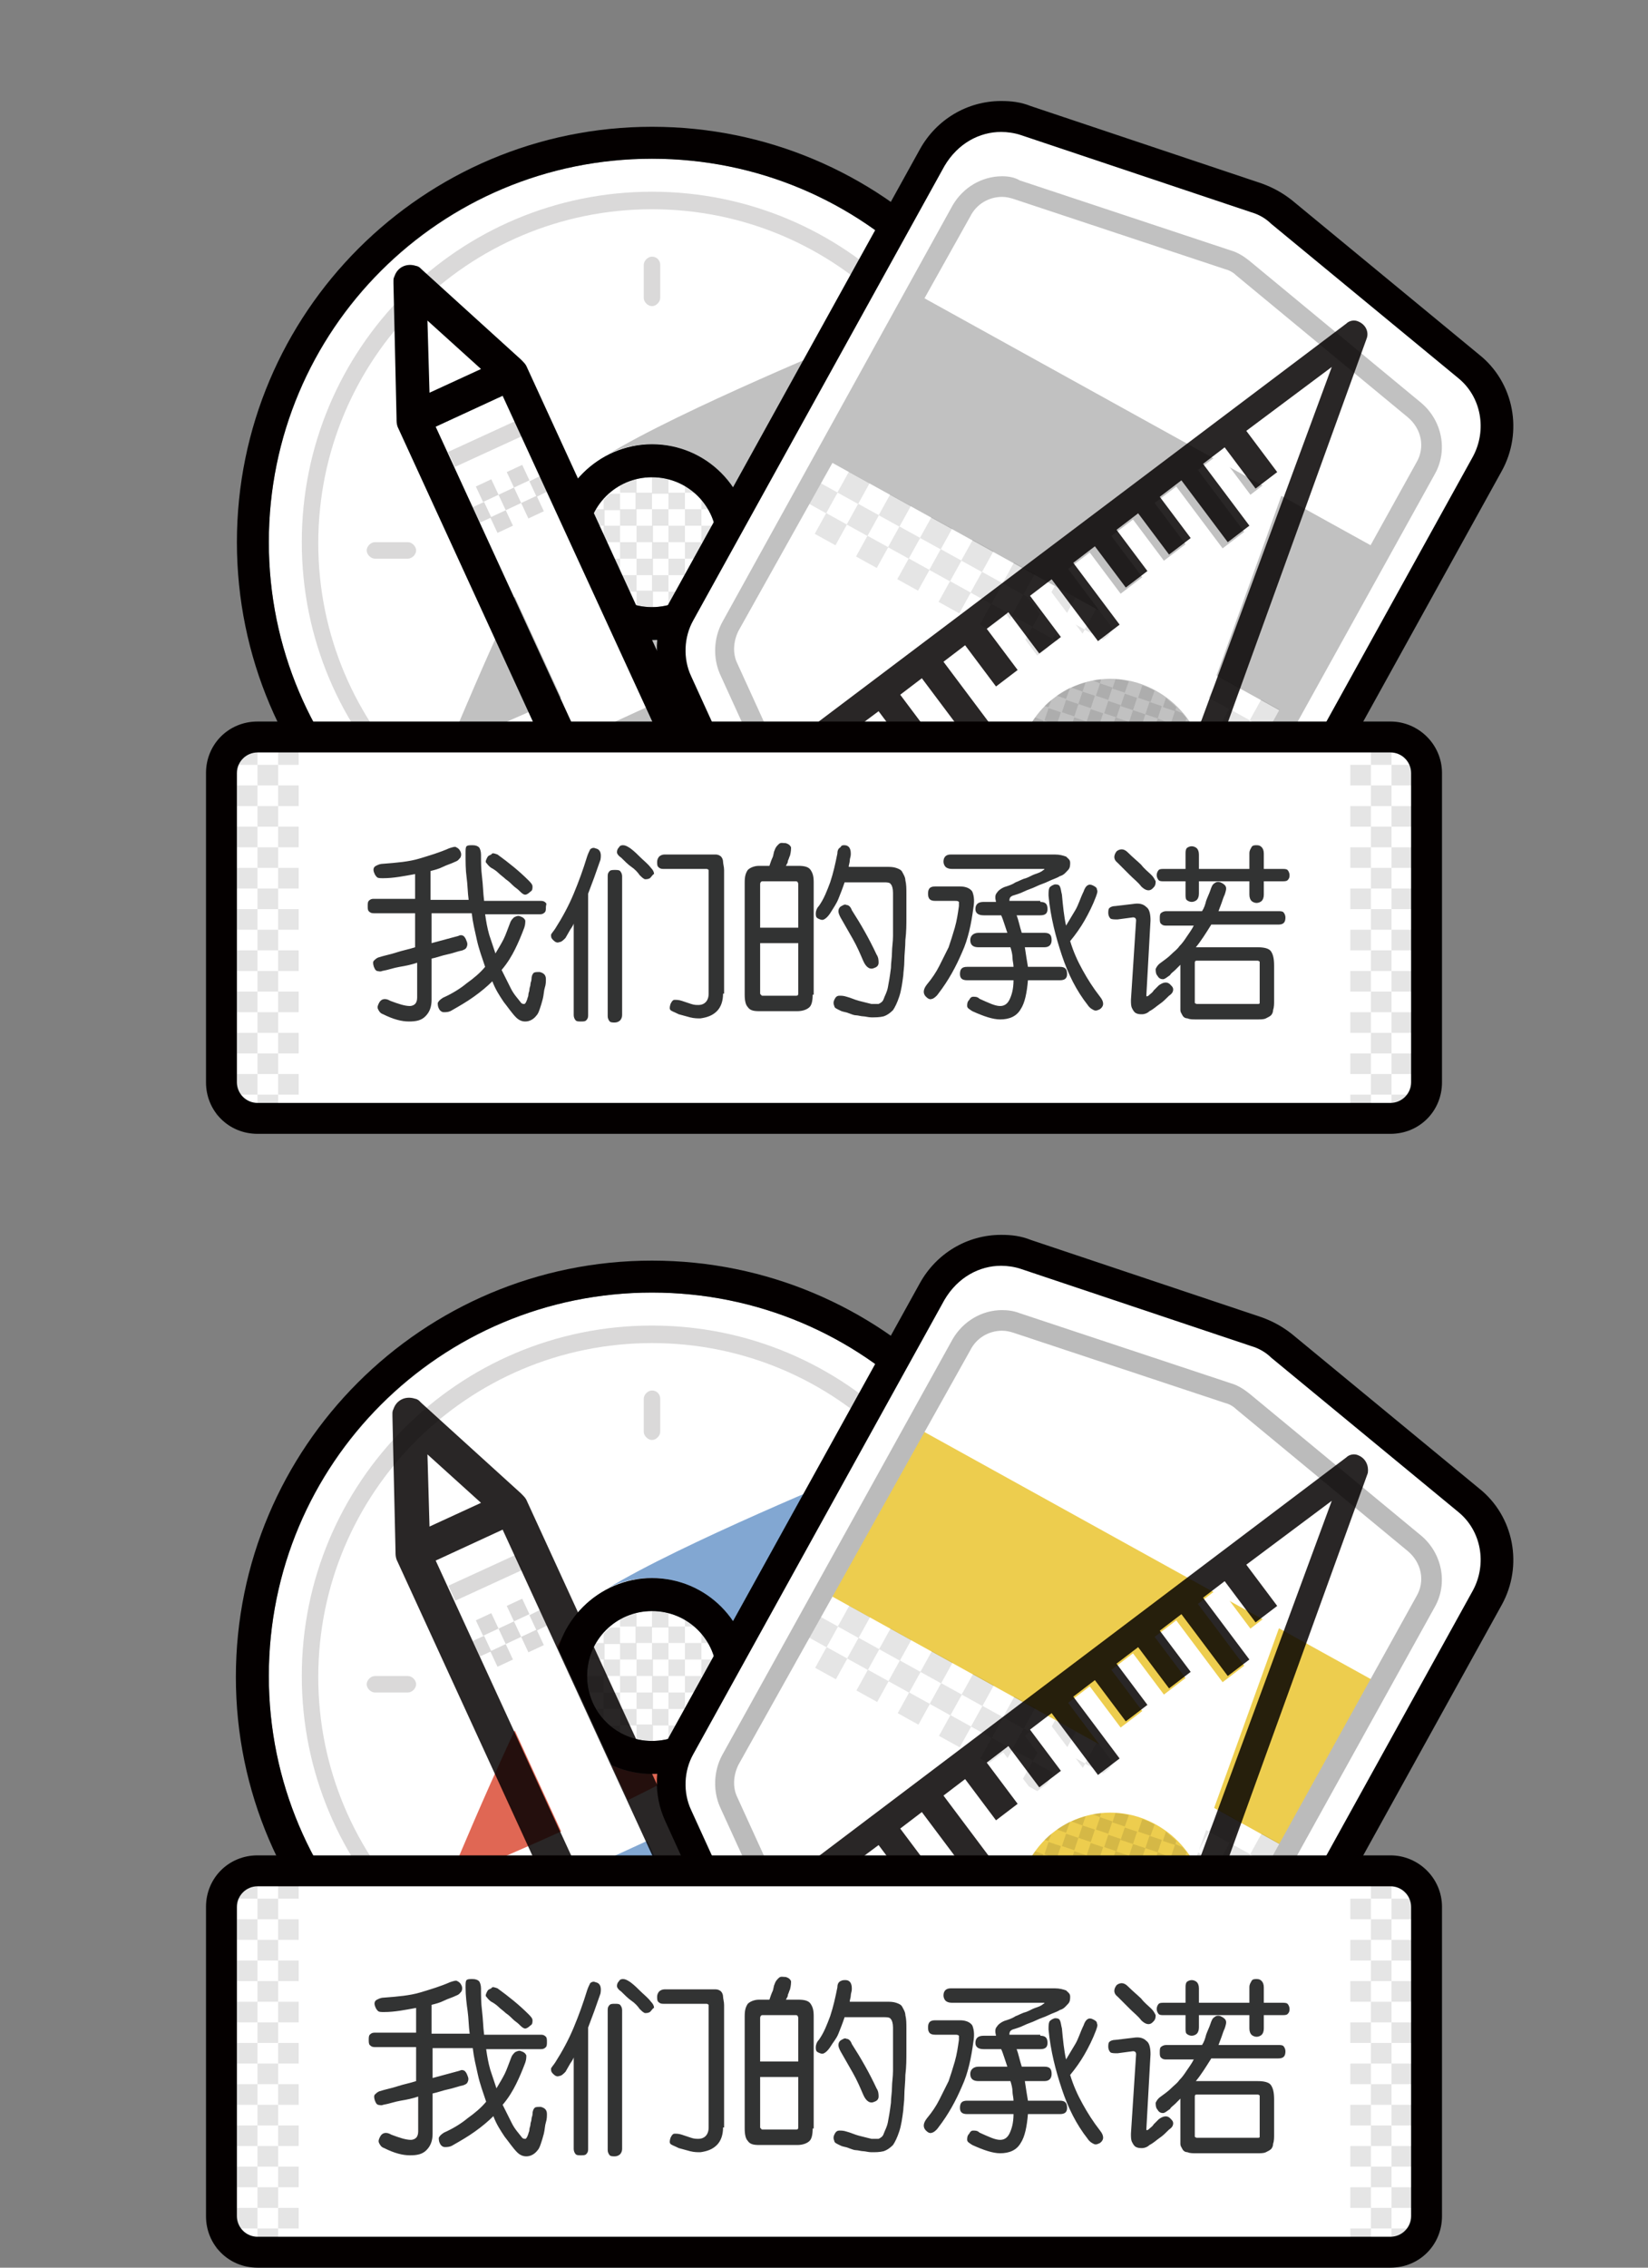 <?xml version="1.0" encoding="utf-8"?>
<!-- Generator: Adobe Illustrator 19.0.0, SVG Export Plug-In . SVG Version: 6.00 Build 0)  -->
<svg version="1.1" id="图层_1" xmlns="http://www.w3.org/2000/svg" xmlns:xlink="http://www.w3.org/1999/xlink" x="0px" y="0px"
	 viewBox="0 0 160 220" style="enable-background:new 0 0 160 220;" xml:space="preserve">
<rect x="0" y="0" width="160" height="220" fill="#808080" stroke="none"/>
<style type="text/css">
	.st0{fill:#FFFFFF;}
	.st1{fill:#E06754;}
	.st2{fill:#82A7D2;}
	.st3{opacity:0.149;}
	.st4{fill:#040000;}
	.st5{opacity:0.102;}
	.st6{fill:#EDCD4E;}
	.st7{opacity:0.102;fill:#040000;}
	.st8{fill:#BBBBBB;}
	.st9{opacity:0.851;}
	.st10{fill:#323333;}
	.st11{fill:none;}
	.st12{fill:#C1C1C1;}
</style>
<g id="XMLID_3835_">
	<g id="XMLID_830_">
		<g id="XMLID_1420_">
			<g id="White_Base_34_">
				<g id="XMLID_1626_">
					<path id="XMLID_1629_" class="st0" d="M63.3,125.4c-20.5,0-37.2,16.6-37.2,37.2s16.6,37.2,37.2,37.2s37.2-16.6,37.2-37.2
						S83.9,125.4,63.3,125.4z M63.3,172.1c-5.2,0-9.5-4.3-9.5-9.5s4.3-9.5,9.5-9.5s9.5,4.3,9.5,9.5S68.6,172.1,63.3,172.1z
						 M63.3,156.3c-3.5,0-6.3,2.8-6.3,6.3s2.8,6.3,6.3,6.3s6.3-2.8,6.3-6.3S66.8,156.3,63.3,156.3z"/>
				</g>
			</g>
			<g id="Red_21_">
				<g id="XMLID_1060_">
					<path id="XMLID_1061_" class="st1" d="M53.9,162.6c0-1.6,0.4-3.1,1.1-4.4c-4.3,6.9-11.4,24.2-11.4,24.2s17.2-7.1,24.2-11.4
						c-1.3,0.7-2.8,1.1-4.4,1.1C58.1,172.1,53.9,167.9,53.9,162.6z"/>
				</g>
			</g>
			<g id="Blue_24_">
				<g id="XMLID_1822_">
					<path id="XMLID_1823_" class="st2" d="M83.1,142.8c0,0-17.1,7-24.1,11.3c1.3-0.7,2.7-1,4.3-1c5.2,0,9.5,4.3,9.5,9.5
						c0,1.6-0.4,3.1-1.1,4.5C76,160.2,83.1,142.8,83.1,142.8z M55.5,167.9c-0.1-0.2-0.2-0.3-0.3-0.5
						C55.3,167.6,55.4,167.7,55.5,167.9z M55.2,167.4c-0.1-0.1-0.2-0.3-0.3-0.5C55,167.1,55.1,167.2,55.2,167.4z M56.3,169
						c-0.1-0.1-0.2-0.2-0.3-0.4C56.1,168.8,56.2,168.9,56.3,169z M56,168.6c-0.2-0.2-0.4-0.5-0.5-0.7
						C55.6,168.2,55.8,168.4,56,168.6z M54.4,165.7c-0.1-0.4-0.2-0.7-0.3-1.1C54.1,165,54.3,165.3,54.4,165.7z M63.3,172.1
						c-2.8,0-5.3-1.2-7-3.1c0.1,0.1,0.2,0.2,0.3,0.3c3.7,3.7,9.7,3.7,13.4,0c0.1-0.1,0.3-0.3,0.5-0.5
						C68.8,170.8,66.2,172.1,63.3,172.1z M54.5,166c0-0.1-0.1-0.2-0.1-0.3C54.4,165.8,54.4,165.9,54.5,166z M54.9,166.9
						c-0.2-0.3-0.3-0.6-0.4-0.9C54.6,166.3,54.7,166.6,54.9,166.9z"/>
				</g>
			</g>
			<g id="Inner_Lines_21_" class="st3">
				<g id="XMLID_1760_">
					<path id="XMLID_1761_" class="st4" d="M63.3,134.9c-0.4,0-0.8,0.4-0.8,0.8v3.2c0,0.4,0.4,0.8,0.8,0.8s0.8-0.4,0.8-0.8v-3.2
						C64.1,135.3,63.8,134.9,63.3,134.9z M63.3,186.3c-0.4,0-0.8,0.4-0.8,0.8v3.2c0,0.4,0.4,0.8,0.8,0.8s0.8-0.4,0.8-0.8v-3.2
						C64.1,186.7,63.8,186.3,63.3,186.3z M63.3,128.6c-18.8,0-34,15.2-34,34s15.2,34,34,34s34-15.2,34-34S82.1,128.6,63.3,128.6z
						 M63.3,195.1c-17.9,0-32.4-14.5-32.4-32.4c0-17.9,14.5-32.4,32.4-32.4s32.4,14.5,32.4,32.4C95.8,180.5,81.3,195.1,63.3,195.1z
						 M91,162.6h-3.2c-0.4,0-0.8,0.4-0.8,0.8c0,0.4,0.4,0.8,0.8,0.8H91c0.4,0,0.8-0.4,0.8-0.8C91.8,163,91.5,162.6,91,162.6z
						 M39.6,162.6h-3.2c-0.4,0-0.8,0.4-0.8,0.8c0,0.4,0.4,0.8,0.8,0.8h3.2c0.4,0,0.8-0.4,0.8-0.8C40.4,163,40,162.6,39.6,162.6z"/>
				</g>
			</g>
			<g id="Texture_1_34_" class="st5">
				<g id="XMLID_2039_">
					<path id="XMLID_2040_" class="st4" d="M63.3,164.2h1.6v-1.6h-1.6V164.2z M69.7,162.6L69.7,162.6c0-0.5-0.1-1.1-0.2-1.6h-1.4
						v1.6H69.7z M61.8,161v1.6h1.6V161H61.8z M68.1,158.4v1h0.7C68.6,159.1,68.4,158.7,68.1,158.4z M68.8,165.8
						c0.3-0.5,0.5-1,0.6-1.6h-1.4v1.6H68.8z M64.9,168.7c0.6-0.1,1.1-0.4,1.6-0.6v-0.7h-1.6V168.7z M61.8,168.7
						c0.5,0.1,1,0.2,1.6,0.2v-1.6h-1.6V168.7z M64.9,161v-1.6h-1.6v1.6H64.9z M60.2,168.1v-0.7h-1C59.5,167.6,59.8,167.9,60.2,168.1
						z M58.6,166.8v-1h-0.7C58.1,166.1,58.3,166.5,58.6,166.8z M61.8,156.5c-0.6,0.1-1.1,0.4-1.6,0.6v0.7h1.6V156.5z M64.9,156.5
						c-0.5-0.1-1-0.2-1.6-0.2h0v1.6h1.6V156.5z M66.5,157.1v0.7h1C67.2,157.6,66.9,157.3,66.5,157.1z M57.9,159.4
						c-0.3,0.5-0.5,1-0.6,1.6h1.4v-1.6H57.9z M57,162.6c0,0.5,0.1,1.1,0.2,1.6h1.4v-1.6H57z M60.2,157.9h-1
						c-0.2,0.2-0.4,0.4-0.6,0.6v1h1.6V157.9z M58.6,164.2v1.6h1.6v-1.6H58.6z M60.2,161h-1.6v1.6h1.6V161z M60.2,165.8v1.6h1.6v-1.6
						H60.2z M66.5,162.6v1.6h1.6v-1.6H66.5z M66.5,167.4h1c0.2-0.2,0.4-0.4,0.6-0.6v-1h-1.6V167.4z M63.3,165.8v1.6h1.6v-1.6H63.3z
						 M64.9,165.8h1.6v-1.6h-1.6V165.8z M61.8,159.4h-1.6v1.6h1.6V159.4z M61.8,164.2v1.6h1.6v-1.6H61.8z M60.2,162.6v1.6h1.6v-1.6
						H60.2z M63.3,159.4v-1.6h-1.6v1.6H63.3z M66.5,159.4v-1.6h-1.6v1.6H66.5z M68.1,161v-1.6h-1.6v1.6H68.1z M64.9,161v1.6h1.6V161
						H64.9z"/>
				</g>
			</g>
			<g id="Outline_34_">
				<g id="XMLID_1715_">
					<path id="XMLID_1717_" class="st4" d="M63.3,153.1c-5.2,0-9.5,4.3-9.5,9.5s4.3,9.5,9.5,9.5s9.5-4.3,9.5-9.5
						S68.6,153.1,63.3,153.1z M63.3,168.9c-3.5,0-6.3-2.8-6.3-6.3s2.8-6.3,6.3-6.3s6.3,2.8,6.3,6.3S66.8,168.9,63.3,168.9z
						 M63.3,122.3c-22.3,0-40.4,18.1-40.4,40.4S41.1,203,63.3,203s40.4-18.1,40.4-40.4S85.6,122.3,63.3,122.3z M63.3,199.8
						c-20.5,0-37.2-16.6-37.2-37.2s16.6-37.2,37.2-37.2s37.2,16.6,37.2,37.2S83.9,199.8,63.3,199.8z"/>
				</g>
			</g>
		</g>
		<g id="XMLID_1070_">
			<g id="XMLID_1419_">
				<path id="XMLID_1023_" class="st0" d="M84.7,206.8c-2.9,0-5.6-1.7-6.9-4.4l-12-26.3c-1-2.2-0.9-4.7,0.3-6.8l24.4-44.1
					c1.3-2.4,3.9-3.9,6.6-3.9c0.8,0,1.6,0.1,2.4,0.4l22.4,7.5c0.9,0.3,1.7,0.7,2.4,1.3l18.2,15c2.8,2.3,3.6,6.3,1.8,9.5L120,199.1
					c-1.2,2.1-3.2,3.5-5.6,3.8l-28.7,3.8C85.4,206.8,85.1,206.8,84.7,206.8z"/>
				<path id="XMLID_1019_" class="st4" d="M97.2,122.8c0.6,0,1.3,0.1,1.9,0.3l22.4,7.5c0.7,0.2,1.4,0.6,1.9,1.1l18.2,15
					c2.2,1.8,2.8,5,1.4,7.6l-24.4,44.1c-0.9,1.7-2.6,2.8-4.5,3.1l-28.7,3.8c-0.3,0-0.5,0.1-0.8,0.1c-2.3,0-4.5-1.4-5.5-3.5l-12-26.3
					c-0.8-1.7-0.7-3.8,0.2-5.4l24.4-44.1C93,123.9,95.1,122.8,97.2,122.8 M97.2,119.8L97.2,119.8c-3.3,0-6.3,1.8-7.9,4.7l-24.4,44.1
					c-1.4,2.5-1.5,5.5-0.3,8.1l12,26.3c1.5,3.2,4.7,5.3,8.2,5.3c0.4,0,0.8,0,1.2-0.1l28.7-3.8c2.8-0.4,5.3-2.1,6.7-4.6l24.4-44.1
					c2.1-3.8,1.2-8.6-2.2-11.3l-18.2-15c-0.9-0.7-1.8-1.2-2.9-1.6l-22.4-7.5C99.1,119.9,98.2,119.8,97.2,119.8L97.2,119.8z"/>
			</g>
			
				<rect id="XMLID_1418_" x="81.6" y="150" transform="matrix(0.875 0.484 -0.484 0.875 90.501 -32.064)" class="st6" width="51.4" height="18.3"/>
			<g id="XMLID_1072_">
				<g id="XMLID_1407_">
					<g id="XMLID_1409_">
						
							<rect id="XMLID_1416_" x="81.7" y="156.2" transform="matrix(0.875 0.484 -0.484 0.875 86.568 -20.434)" class="st7" width="2.3" height="2.3"/>
						
							<rect id="XMLID_1415_" x="85.7" y="158.4" transform="matrix(0.875 0.484 -0.484 0.875 88.141 -22.094)" class="st7" width="2.3" height="2.3"/>
						
							<rect id="XMLID_1413_" x="78.6" y="157.1" transform="matrix(0.875 0.484 -0.484 0.875 86.612 -18.818)" class="st7" width="2.3" height="2.3"/>
						
							<rect id="XMLID_1412_" x="82.6" y="159.3" transform="matrix(0.875 0.484 -0.484 0.875 88.184 -20.478)" class="st7" width="2.3" height="2.3"/>
					</g>
				</g>
				<g id="XMLID_1364_">
					<g id="XMLID_1366_">
						
							<rect id="XMLID_1405_" x="79.5" y="160.2" transform="matrix(0.875 0.484 -0.484 0.875 88.228 -18.861)" class="st7" width="2.3" height="2.3"/>
						
							<rect id="XMLID_1367_" x="83.5" y="162.4" transform="matrix(0.875 0.484 -0.484 0.875 89.801 -20.521)" class="st7" width="2.3" height="2.3"/>
					</g>
				</g>
				<g id="XMLID_1352_">
					<g id="XMLID_1353_">
						
							<rect id="XMLID_1363_" x="89.7" y="160.6" transform="matrix(0.875 0.484 -0.484 0.875 89.714 -23.754)" class="st7" width="2.3" height="2.3"/>
						
							<rect id="XMLID_1362_" x="93.7" y="162.8" transform="matrix(0.875 0.484 -0.484 0.875 91.286 -25.413)" class="st7" width="2.3" height="2.3"/>
						
							<rect id="XMLID_1361_" x="86.6" y="161.5" transform="matrix(0.875 0.484 -0.484 0.875 89.757 -22.137)" class="st7" width="2.3" height="2.3"/>
						
							<rect id="XMLID_1359_" x="90.6" y="163.7" transform="matrix(0.875 0.484 -0.484 0.875 91.33 -23.797)" class="st7" width="2.3" height="2.3"/>
					</g>
				</g>
				<g id="XMLID_1348_">
					<g id="XMLID_1349_">
						
							<rect id="XMLID_1351_" x="87.5" y="164.6" transform="matrix(0.875 0.484 -0.484 0.875 91.373 -22.181)" class="st7" width="2.3" height="2.3"/>
						
							<rect id="XMLID_1350_" x="91.5" y="166.8" transform="matrix(0.875 0.484 -0.484 0.875 92.946 -23.841)" class="st7" width="2.3" height="2.3"/>
					</g>
				</g>
				<g id="XMLID_1336_">
					<g id="XMLID_1340_">
						
							<rect id="XMLID_1347_" x="97.7" y="165" transform="matrix(0.875 0.484 -0.484 0.875 92.859 -27.073)" class="st7" width="2.3" height="2.3"/>
						
							<rect id="XMLID_1346_" x="101.7" y="167.3" transform="matrix(0.875 0.484 -0.484 0.875 94.431 -28.733)" class="st7" width="2.3" height="2.3"/>
						
							<rect id="XMLID_1345_" x="94.6" y="165.9" transform="matrix(0.875 0.484 -0.484 0.875 92.902 -25.457)" class="st7" width="2.3" height="2.3"/>
						
							<rect id="XMLID_1344_" x="98.6" y="168.1" transform="matrix(0.875 0.484 -0.484 0.875 94.475 -27.117)" class="st7" width="2.3" height="2.3"/>
					</g>
				</g>
				<g id="XMLID_1239_">
					<g id="XMLID_1331_">
						
							<rect id="XMLID_1335_" x="95.5" y="169" transform="matrix(0.875 0.484 -0.484 0.875 94.519 -25.5)" class="st7" width="2.3" height="2.3"/>
						
							<rect id="XMLID_1332_" x="99.5" y="171.3" transform="matrix(0.875 0.484 -0.484 0.875 96.091 -27.16)" class="st7" width="2.3" height="2.3"/>
					</g>
				</g>
				<g id="XMLID_1227_">
					<g id="XMLID_1228_">
						
							<rect id="XMLID_1238_" x="105.7" y="169.5" transform="matrix(0.875 0.484 -0.484 0.875 96.004 -30.392)" class="st7" width="2.3" height="2.3"/>
						
							<rect id="XMLID_1237_" x="109.7" y="171.7" transform="matrix(0.875 0.484 -0.484 0.875 97.577 -32.052)" class="st7" width="2.3" height="2.3"/>
						
							<rect id="XMLID_1230_" x="102.6" y="170.4" transform="matrix(0.875 0.484 -0.484 0.875 96.048 -28.776)" class="st7" width="2.3" height="2.3"/>
						
							<rect id="XMLID_1229_" x="106.6" y="172.6" transform="matrix(0.875 0.484 -0.484 0.875 97.62 -30.436)" class="st7" width="2.3" height="2.3"/>
					</g>
				</g>
				<g id="XMLID_1223_">
					<g id="XMLID_1224_">
						
							<rect id="XMLID_1226_" x="103.5" y="173.5" transform="matrix(0.875 0.484 -0.484 0.875 97.664 -28.82)" class="st7" width="2.3" height="2.3"/>
						
							<rect id="XMLID_1225_" x="107.5" y="175.7" transform="matrix(0.875 0.484 -0.484 0.875 99.237 -30.48)" class="st7" width="2.3" height="2.3"/>
					</g>
				</g>
				<g id="XMLID_1084_">
					<g id="XMLID_1085_">
						
							<rect id="XMLID_1222_" x="113.7" y="173.9" transform="matrix(0.875 0.484 -0.484 0.875 99.149 -33.712)" class="st7" width="2.3" height="2.3"/>
						
							<rect id="XMLID_1221_" x="117.7" y="176.1" transform="matrix(0.875 0.484 -0.484 0.875 100.722 -35.372)" class="st7" width="2.3" height="2.3"/>
						
							<rect id="XMLID_1220_" x="110.6" y="174.8" transform="matrix(0.875 0.484 -0.484 0.875 99.193 -32.096)" class="st7" width="2.3" height="2.3"/>
						
							<rect id="XMLID_1086_" x="114.6" y="177" transform="matrix(0.875 0.484 -0.484 0.875 100.766 -33.756)" class="st7" width="2.3" height="2.3"/>
					</g>
				</g>
				<g id="XMLID_1080_">
					<g id="XMLID_1081_">
						
							<rect id="XMLID_1083_" x="111.5" y="177.9" transform="matrix(0.875 0.484 -0.484 0.875 100.809 -32.139)" class="st7" width="2.3" height="2.3"/>
						
							<rect id="XMLID_1082_" x="115.5" y="180.1" transform="matrix(0.875 0.484 -0.484 0.875 102.382 -33.799)" class="st7" width="2.3" height="2.3"/>
					</g>
				</g>
				<g id="XMLID_1076_">
					<g id="XMLID_1077_">
						
							<rect id="XMLID_1079_" x="121.7" y="178.3" transform="matrix(0.875 0.484 -0.484 0.875 102.295 -37.032)" class="st7" width="2.3" height="2.3"/>
						
							<rect id="XMLID_1078_" x="118.6" y="179.2" transform="matrix(0.875 0.484 -0.484 0.875 102.338 -35.415)" class="st7" width="2.3" height="2.3"/>
					</g>
				</g>
				<g id="XMLID_1073_">
					<g id="XMLID_1074_">
						
							<rect id="XMLID_1075_" x="119.5" y="182.3" transform="matrix(0.875 0.484 -0.484 0.875 103.954 -35.459)" class="st7" width="2.3" height="2.3"/>
					</g>
				</g>
			</g>
			<g id="XMLID_1071_">
				<path id="XMLID_1029_" class="st8" d="M97.3,129.1L97.3,129.1c0.4,0,0.8,0.1,1.1,0.2l20.5,6.8c0.4,0.1,0.8,0.3,1.1,0.6
					l16.7,13.8c1.3,1.1,1.7,2.9,0.8,4.4l-22.4,40.4c-0.5,1-1.5,1.6-2.6,1.8l-26.2,3.5c-0.2,0-0.3,0-0.5,0c-1.4,0-2.6-0.8-3.2-2.1
					l-11-24.1c-0.5-1-0.4-2.2,0.1-3.2L94.2,131C94.8,129.8,96,129.1,97.3,129.1 M97.3,127.1c-2,0-3.8,1.1-4.8,2.8l-22.4,40.4
					c-0.8,1.5-0.9,3.4-0.2,5l11,24.1c0.9,2,2.9,3.2,5,3.2c0.2,0,0.5,0,0.7,0l26.2-3.5c1.7-0.2,3.3-1.3,4.1-2.8l22.4-40.4
					c1.3-2.3,0.7-5.2-1.3-6.9l-16.7-13.8c-0.5-0.4-1.1-0.8-1.8-1l-20.5-6.8C98.5,127.2,97.9,127.1,97.3,127.1L97.3,127.1z"/>
			</g>
		</g>
		<g id="XMLID_1051_">
			<g id="White_Base_2_">
				<g id="XMLID_1648_">
					<path id="XMLID_1649_" class="st0" d="M108.2,183.7c-0.7-0.2-1.4,0.1-1.7,0.8c-0.2,0.7,0.1,1.4,0.8,1.7
						c0.7,0.2,1.4-0.1,1.7-0.8C109.3,184.7,108.9,184,108.2,183.7z M120.5,152.4l3,4l-2.1,1.6l-3-4l-2.1,1.6l4.5,6l-2.1,1.6l-4.5-6
						l-2.1,1.6l3,4l-2.1,1.6l-3-4l-2.1,1.6l3,4l-2.1,1.6l-3-4l-2.1,1.6l4.5,6l-2.1,1.6l-4.5-6l-2.1,1.6l3,4l-2.1,1.6l-3-4l-2.1,1.6
						l3,4l-2.1,1.6l-3-4l-2.1,1.6l4.5,6l-2.1,1.6l-4.5-6l-2.1,1.6l3,4l-2.1,1.6l-3-4l-4.3,3.2l30.7,11.1l17-47.1L120.5,152.4z
						 M111.5,186.3c-0.7,2-3,3.1-5,2.3c-2-0.7-3.1-3-2.3-5s3-3.1,5-2.3C111.1,182,112.2,184.3,111.5,186.3z"/>
				</g>
			</g>
			<g id="Yellow_11_">
				<g id="XMLID_1485_">
					<path id="XMLID_1491_" class="st6" d="M110.9,176.4c-4.7-1.7-9.9,0.7-11.6,5.5c-0.9,2.4-0.7,4.9,0.4,7l12.1,4.4l4.4-12.1
						C115.1,179,113.3,177.3,110.9,176.4z M111.5,186.3c-0.7,2-3,3.1-5,2.3c-2-0.7-3.1-3-2.3-5s3-3.1,5-2.3
						C111.1,182,112.2,184.3,111.5,186.3z"/>
				</g>
			</g>
			<g id="Texture_1_2_" class="st5">
				<g id="XMLID_2371_">
					<path id="XMLID_2372_" class="st4" d="M110.8,180.5l0.4-1.2l-1.2-0.4l-0.4,1.2L110.8,180.5z M112.1,192l0.4-1.2l-1.2-0.4
						l-0.4,1.2L112.1,192z M101.4,178.5l0.4,0.1l0.3-0.7C101.8,178.1,101.6,178.3,101.4,178.5z M113,189.6l0.4-1.2l-1.2-0.4
						l-0.4,1.2L113,189.6z M109.3,192.4l1.2,0.4l0.4-1.2l-1.2-0.4L109.3,192.4z M108.3,179.6l-0.4,1.2l1.2,0.4l0.4-1.2L108.3,179.6z
						 M110.3,181.7l1.2,0.4l0.4-1.2l-1.2-0.4L110.3,181.7z M99.3,181.9c-0.2,0.4-0.3,0.8-0.3,1.3l1.1,0.4l0.4-1.2L99.3,181.9z
						 M105.5,180l-1.2-0.4l-0.4,1.2l1.2,0.4L105.5,180z M104,176.7l1.1,0.4l0.3-0.9C105,176.3,104.5,176.5,104,176.7z M107.1,179.2
						l-1.2-0.4l-0.4,1.2l1.2,0.4L107.1,179.2z M108.8,178.4l-1.2-0.4l-0.4,1.2l1.2,0.4L108.8,178.4z M113.9,187.2l0.4-1.2l-1.2-0.4
						l-0.4,1.2L113.9,187.2z M100.5,179.6c-0.3,0.4-0.5,0.7-0.7,1.1l1.1,0.4l0.4-1.2L100.5,179.6z M109.6,176.1
						c-0.4-0.1-0.9-0.2-1.3-0.2l-0.3,0.9l1.2,0.4L109.6,176.1z M104.4,190.6l1.2,0.4l0.4-1.2l-1.2-0.4L104.4,190.6z M98.7,184.4
						c0,0.5,0,0.9,0,1.4l0.4,0.1l0.4-1.2L98.7,184.4z M101.9,189.7l1.2,0.4l0.4-1.2l-1.2-0.4L101.9,189.7z M106.1,176l0.7,0.3
						l0.1-0.4C106.6,175.9,106.3,176,106.1,176z M112.1,177c-0.4-0.2-0.8-0.4-1.2-0.5l-0.4,1.2l1.2,0.4L112.1,177z M106.8,191.5
						l1.2,0.4l0.4-1.2l-1.2-0.4L106.8,191.5z M102.6,177.5l0.9,0.3l0.4-1.1C103.4,177,103,177.2,102.6,177.5z M99.5,188.7
						c0,0.1,0,0.1,0.1,0.2l1.1,0.4l0.4-1.2l-1.2-0.4L99.5,188.7z M110.3,182l0.1-0.2l-1.2-0.4C109.6,181.4,109.9,181.7,110.3,182z
						 M115.7,182.3l0.4-1.1c0-0.1-0.1-0.1-0.1-0.2l-1.1-0.4l-0.4,1.2L115.7,182.3z M106.3,181.4c0.5-0.2,1-0.3,1.5-0.3l0.1-0.2
						l-1.2-0.4L106.3,181.4z M114.2,178.6c-0.3-0.3-0.7-0.6-1-0.9l-0.3,0.9l1.2,0.4L114.2,178.6z M114.8,184.7l0.4-1.2l-1.2-0.4
						l-0.4,1.2L114.8,184.7z M102.1,181.5l-1.2-0.4l-0.4,1.2l1.2,0.4L102.1,181.5z M103,179.1l-1.2-0.4l-0.4,1.2l1.2,0.4L103,179.1z
						 M101.3,184l-1.2-0.4l-0.4,1.2l1.2,0.4L101.3,184z M101.6,186.8l-0.4,1.2l1.2,0.4l0.4-1.2L101.6,186.8z M99.2,186l-0.3,0.7
						c0,0.2,0.1,0.4,0.1,0.6l0.9,0.3l0.4-1.2L99.2,186z M104.7,178.3l-1.2-0.4l-0.4,1.2l1.2,0.4L104.7,178.3z M108,176.7l-1.2-0.4
						l-0.4,1.2l1.2,0.4L108,176.7z M106.3,177.5l-1.2-0.4l-0.4,1.2l1.2,0.4L106.3,177.5z M108.9,189.5l-0.4,1.2l1.2,0.4l0.4-1.2
						L108.9,189.5z M111.9,185.1l1.2,0.4l0.4-1.2l-1.2-0.4L111.9,185.1z M104,187.7l-0.4,1.2l1.2,0.4l0.4-1.2L104,187.7z
						 M113.2,181.4l-0.4,1.2l1.2,0.4l0.4-1.2L113.2,181.4z M111,187.5l1.2,0.4l0.4-1.2l-1.2-0.4L111,187.5z M106.5,188.6l-0.4,1.2
						l1.2,0.4l0.4-1.2L106.5,188.6z M110.1,189.9l1.2,0.4l0.4-1.2l-1.2-0.4L110.1,189.9z M110,178.9l0.4-1.2l-1.2-0.4l-0.4,1.2
						L110,178.9z M100.8,185.2l-0.4,1.2l1.2,0.4l0.4-1.2L100.8,185.2z M103.8,180.7l-1.2-0.4l-0.4,1.2l1.2,0.4L103.8,180.7z
						 M104.2,186.4l-1-0.3l-0.4,1.2l1.2,0.4l0.3-1C104.3,186.7,104.3,186.5,104.2,186.4z M104.8,182.5c0.3-0.4,0.7-0.7,1.2-1l-1-0.3
						l-0.4,1.2L104.8,182.5z M102.9,183.2l-1.2-0.4l-0.4,1.2l1.2,0.4L102.9,183.2z M102.9,183.2l1.2,0.4l0.4-1.2l-1.2-0.4
						L102.9,183.2z M103.9,184.9c0-0.4,0.1-0.9,0.2-1.3l-0.4,1.2L103.9,184.9z M102,185.6l1.2,0.4l0.4-1.2l-1.2-0.4L102,185.6z
						 M109.6,188.4l1,0.3l0.4-1.2l-0.2-0.1C110.5,187.8,110.1,188.1,109.6,188.4z M112.4,179.7L112,181l1.2,0.4l0.4-1.2L112.4,179.7
						z M111.2,183.1c0.1,0.1,0.1,0.2,0.2,0.4l1,0.3l0.4-1.2l-1.2-0.4L111.2,183.1z M114.9,180.6l0.3-0.9c-0.1-0.2-0.3-0.3-0.4-0.5
						l-0.7-0.3l-0.4,1.2L114.9,180.6z M107.8,188.8l-0.1,0.2l1.2,0.4l0.3-1C108.8,188.7,108.3,188.8,107.8,188.8z M105.3,188.2
						l1.2,0.4c-0.4-0.2-0.8-0.4-1.1-0.7L105.3,188.2z M111.5,186.3l0.4-1.2l-0.2-0.1C111.7,185.4,111.6,185.8,111.5,186.3z
						 M112.4,179.7l0.4-1.2l-1.2-0.4l-0.4,1.2L112.4,179.7z"/>
				</g>
			</g>
			<g id="Outline_2_" class="st9">
				<g id="XMLID_1722_">
					<path id="XMLID_1723_" class="st4" d="M109.1,181.3c-2-0.7-4.3,0.3-5,2.3s0.3,4.3,2.3,5c2,0.7,4.3-0.3,5-2.3
						C112.2,184.3,111.1,182,109.1,181.3z M109,185.4c-0.2,0.7-1,1-1.7,0.8c-0.7-0.2-1-1-0.8-1.7c0.2-0.7,1-1,1.7-0.8
						C108.9,184,109.3,184.7,109,185.4z M131.9,141.2c-0.4-0.2-0.9-0.1-1.2,0.2l0,0l-53.1,40.1l0,0c-0.2,0.1-0.4,0.3-0.5,0.6
						c-0.2,0.7,0.1,1.4,0.8,1.7l34.2,12.4c0.7,0.2,1.4-0.1,1.7-0.8l19-52.5C132.9,142.2,132.6,141.5,131.9,141.2z M111.7,193.3
						L81,182.2l4.3-3.2l3,4l2.1-1.6l-3-4l2.1-1.6l4.5,6l2.1-1.6l-4.5-6l2.1-1.6l3,4l2.1-1.6l-3-4l2.1-1.6l3,4l2.1-1.6l-3-4l2.1-1.6
						l4.5,6l2.1-1.6l-4.5-6l2.1-1.6l3,4l2.1-1.6l-3-4l2.1-1.6l3,4l2.1-1.6l-3-4l2.1-1.6l4.5,6l2.1-1.6l-4.5-6l2.1-1.6l3,4l2.1-1.6
						l-3-4l8.3-6.2L111.7,193.3z"/>
				</g>
			</g>
		</g>
		<g id="XMLID_950_">
			<g id="White_Base_24_">
				<g id="XMLID_1595_">
					<path id="XMLID_1596_" class="st0" d="M41.6,141.1l0.2,7l5-2.3L41.6,141.1z M67.1,192.3l-3.3,1.5l2.3,5l3.3-1.5L67.1,192.3z
						 M48.9,148.4l-6.5,3l17.1,37.2l6.5-3L48.9,148.4z"/>
				</g>
			</g>
			<g id="Blue_17_">
				<g id="XMLID_1063_">
					
						<rect id="XMLID_1064_" x="57.5" y="179.8" transform="matrix(0.909 -0.417 0.417 0.909 -70.953 42.135)" class="st2" width="7.2" height="7.7"/>
				</g>
			</g>
			<g id="Texture_1_24_" class="st3">
				<g id="XMLID_1762_">
					<path id="XMLID_1763_" class="st4" d="M47.7,156.5l-1.5,0.7l0.7,1.5l1.5-0.7L47.7,156.5z M48.3,161.7l1.5-0.7l-0.7-1.5
						l-1.5,0.7L48.3,161.7z M45.9,159.2l0.7,1.5l1.1-0.5l-0.7-1.5L45.9,159.2z M48.4,158l0.7,1.5l1.5-0.7l-0.7-1.5L48.4,158z
						 M53.1,157.7l-0.7-1.5l-1,0.5l0.7,1.5L53.1,157.7z M50.6,158.8l0.7,1.5l1.5-0.7l-0.7-1.5L50.6,158.8z M50.7,155.1l-1.5,0.7
						l0.7,1.5l1.5-0.7L50.7,155.1z"/>
				</g>
			</g>
			<g id="Inner_Lines_14_" class="st3">
				<g id="XMLID_1062_">
					
						<rect id="XMLID_1065_" x="43.5" y="152.3" transform="matrix(0.909 -0.417 0.417 0.909 -59.518 33.54)" class="st4" width="7.2" height="1.6"/>
				</g>
			</g>
			<g id="Outline_24_" class="st9">
				<g id="XMLID_1653_">
					<path id="XMLID_1654_" class="st4" d="M73,197.5l-3.2-6.9c0.7-0.9,0.9-2.2,0.4-3.4c0,0,0-0.1,0-0.1l-19.1-41.6
						c-0.1-0.2-0.3-0.4-0.5-0.6l0,0l-9.7-8.8c0,0,0,0-0.1-0.1l-0.1-0.1l0,0c-0.1-0.1-0.3-0.2-0.4-0.2c-0.9-0.3-1.8,0.1-2.1,1
						c-0.1,0.2-0.1,0.3-0.1,0.5l0,0l0,0.1c0,0,0,0.1,0,0.1l0.3,13.1l0,0c0,0.3,0,0.5,0.1,0.8h0l19.1,41.6c0,0,0,0.1,0,0.1
						c0.5,1.1,1.6,1.8,2.8,1.9l3.2,6.9c0.2,0.4,0.5,0.7,0.9,0.9c0.4,0.2,0.9,0.1,1.3,0l0,0l6.3-2.9c0.4-0.2,0.7-0.5,0.9-0.9
						C73.2,198.3,73.2,197.9,73,197.5z M66,198.9l-2.2-4.8l0,0l-0.1-0.2l3.4-1.5l0.1,0.2l0,0l2.2,4.8L66,198.9z M41.5,141.1l5.2,4.7
						l-5,2.3L41.5,141.1z M48.8,148.4l17.1,37.2l-6.5,3l-17.1-37.2L48.8,148.4z"/>
				</g>
			</g>
		</g>
		<g id="XMLID_949_">
			<path id="XMLID_1055_" class="st0" d="M25,218.5c-1.9,0-3.5-1.6-3.5-3.5v-30c0-1.9,1.6-3.5,3.5-3.5h110c1.9,0,3.5,1.6,3.5,3.5v30
				c0,1.9-1.6,3.5-3.5,3.5H25z"/>
			<path id="XMLID_1047_" class="st4" d="M135,183c1.1,0,2,0.9,2,2v30c0,1.1-0.9,2-2,2H25c-1.1,0-2-0.9-2-2v-30c0-1.1,0.9-2,2-2H135
				 M135,180H25c-2.8,0-5,2.2-5,5v30c0,2.8,2.2,5,5,5h110c2.8,0,5-2.2,5-5v-30C140,182.2,137.7,180,135,180L135,180z"/>
		</g>
		<g id="XMLID_894_">
			<g id="XMLID_943_">
				<g id="XMLID_944_">
					<rect id="XMLID_948_" x="23" y="182.2" class="st7" width="2" height="2"/>
					<rect id="XMLID_947_" x="27" y="182.2" class="st7" width="2" height="2"/>
					<rect id="XMLID_946_" x="21" y="184.2" class="st7" width="2" height="2"/>
					<rect id="XMLID_945_" x="25" y="184.2" class="st7" width="2" height="2"/>
				</g>
			</g>
			<g id="XMLID_937_">
				<g id="XMLID_938_">
					<rect id="XMLID_942_" x="23" y="186.2" class="st7" width="2" height="2"/>
					<rect id="XMLID_941_" x="27" y="186.2" class="st7" width="2" height="2"/>
					<rect id="XMLID_940_" x="21" y="188.2" class="st7" width="2" height="2"/>
					<rect id="XMLID_939_" x="25" y="188.2" class="st7" width="2" height="2"/>
				</g>
			</g>
			<g id="XMLID_931_">
				<g id="XMLID_932_">
					<rect id="XMLID_936_" x="23" y="190.2" class="st7" width="2" height="2"/>
					<rect id="XMLID_935_" x="27" y="190.2" class="st7" width="2" height="2"/>
					<rect id="XMLID_934_" x="21" y="192.2" class="st7" width="2" height="2"/>
					<rect id="XMLID_933_" x="25" y="192.2" class="st7" width="2" height="2"/>
				</g>
			</g>
			<g id="XMLID_925_">
				<g id="XMLID_926_">
					<rect id="XMLID_930_" x="23" y="194.2" class="st7" width="2" height="2"/>
					<rect id="XMLID_929_" x="27" y="194.2" class="st7" width="2" height="2"/>
					<rect id="XMLID_928_" x="21" y="196.2" class="st7" width="2" height="2"/>
					<rect id="XMLID_927_" x="25" y="196.2" class="st7" width="2" height="2"/>
				</g>
			</g>
			<g id="XMLID_919_">
				<g id="XMLID_920_">
					<rect id="XMLID_924_" x="23" y="198.2" class="st7" width="2" height="2"/>
					<rect id="XMLID_923_" x="27" y="198.2" class="st7" width="2" height="2"/>
					<rect id="XMLID_922_" x="21" y="200.2" class="st7" width="2" height="2"/>
					<rect id="XMLID_921_" x="25" y="200.2" class="st7" width="2" height="2"/>
				</g>
			</g>
			<g id="XMLID_913_">
				<g id="XMLID_914_">
					<rect id="XMLID_918_" x="23" y="202.2" class="st7" width="2" height="2"/>
					<rect id="XMLID_917_" x="27" y="202.2" class="st7" width="2" height="2"/>
					<rect id="XMLID_916_" x="21" y="204.2" class="st7" width="2" height="2"/>
					<rect id="XMLID_915_" x="25" y="204.2" class="st7" width="2" height="2"/>
				</g>
			</g>
			<g id="XMLID_907_">
				<g id="XMLID_908_">
					<rect id="XMLID_912_" x="23" y="206.2" class="st7" width="2" height="2"/>
					<rect id="XMLID_911_" x="27" y="206.2" class="st7" width="2" height="2"/>
					<rect id="XMLID_910_" x="21" y="208.2" class="st7" width="2" height="2"/>
					<rect id="XMLID_909_" x="25" y="208.2" class="st7" width="2" height="2"/>
				</g>
			</g>
			<g id="XMLID_901_">
				<g id="XMLID_902_">
					<rect id="XMLID_906_" x="23" y="210.2" class="st7" width="2" height="2"/>
					<rect id="XMLID_905_" x="27" y="210.2" class="st7" width="2" height="2"/>
					<rect id="XMLID_904_" x="21" y="212.2" class="st7" width="2" height="2"/>
					<rect id="XMLID_903_" x="25" y="212.2" class="st7" width="2" height="2"/>
				</g>
			</g>
			<g id="XMLID_895_">
				<g id="XMLID_896_">
					<rect id="XMLID_900_" x="23" y="214.2" class="st7" width="2" height="2"/>
					<rect id="XMLID_899_" x="27" y="214.2" class="st7" width="2" height="2"/>
					<rect id="XMLID_898_" x="21" y="216.2" class="st7" width="2" height="2"/>
					<rect id="XMLID_897_" x="25" y="216.2" class="st7" width="2" height="2"/>
				</g>
			</g>
		</g>
		<g id="XMLID_832_">
			<g id="XMLID_888_">
				<g id="XMLID_889_">
					<rect id="XMLID_893_" x="133.1" y="182.2" class="st7" width="2" height="2"/>
					<rect id="XMLID_892_" x="137.1" y="182.2" class="st7" width="2" height="2"/>
					<rect id="XMLID_891_" x="131.1" y="184.2" class="st7" width="2" height="2"/>
					<rect id="XMLID_890_" x="135.1" y="184.2" class="st7" width="2" height="2"/>
				</g>
			</g>
			<g id="XMLID_882_">
				<g id="XMLID_883_">
					<rect id="XMLID_887_" x="133.1" y="186.2" class="st7" width="2" height="2"/>
					<rect id="XMLID_886_" x="137.1" y="186.2" class="st7" width="2" height="2"/>
					<rect id="XMLID_885_" x="131.1" y="188.2" class="st7" width="2" height="2"/>
					<rect id="XMLID_884_" x="135.1" y="188.2" class="st7" width="2" height="2"/>
				</g>
			</g>
			<g id="XMLID_870_">
				<g id="XMLID_871_">
					<rect id="XMLID_881_" x="133.1" y="190.2" class="st7" width="2" height="2"/>
					<rect id="XMLID_880_" x="137.1" y="190.2" class="st7" width="2" height="2"/>
					<rect id="XMLID_879_" x="131.1" y="192.2" class="st7" width="2" height="2"/>
					<rect id="XMLID_872_" x="135.1" y="192.2" class="st7" width="2" height="2"/>
				</g>
			</g>
			<g id="XMLID_863_">
				<g id="XMLID_865_">
					<rect id="XMLID_869_" x="133.1" y="194.2" class="st7" width="2" height="2"/>
					<rect id="XMLID_868_" x="137.1" y="194.2" class="st7" width="2" height="2"/>
					<rect id="XMLID_867_" x="131.1" y="196.2" class="st7" width="2" height="2"/>
					<rect id="XMLID_866_" x="135.1" y="196.2" class="st7" width="2" height="2"/>
				</g>
			</g>
			<g id="XMLID_857_">
				<g id="XMLID_858_">
					<rect id="XMLID_862_" x="133.1" y="198.2" class="st7" width="2" height="2"/>
					<rect id="XMLID_861_" x="137.1" y="198.2" class="st7" width="2" height="2"/>
					<rect id="XMLID_860_" x="131.1" y="200.2" class="st7" width="2" height="2"/>
					<rect id="XMLID_859_" x="135.1" y="200.2" class="st7" width="2" height="2"/>
				</g>
			</g>
			<g id="XMLID_851_">
				<g id="XMLID_852_">
					<rect id="XMLID_856_" x="133.1" y="202.2" class="st7" width="2" height="2"/>
					<rect id="XMLID_855_" x="137.1" y="202.2" class="st7" width="2" height="2"/>
					<rect id="XMLID_854_" x="131.1" y="204.2" class="st7" width="2" height="2"/>
					<rect id="XMLID_853_" x="135.1" y="204.2" class="st7" width="2" height="2"/>
				</g>
			</g>
			<g id="XMLID_845_">
				<g id="XMLID_846_">
					<rect id="XMLID_850_" x="133.1" y="206.2" class="st7" width="2" height="2"/>
					<rect id="XMLID_849_" x="137.1" y="206.2" class="st7" width="2" height="2"/>
					<rect id="XMLID_848_" x="131.1" y="208.2" class="st7" width="2" height="2"/>
					<rect id="XMLID_847_" x="135.1" y="208.2" class="st7" width="2" height="2"/>
				</g>
			</g>
			<g id="XMLID_839_">
				<g id="XMLID_840_">
					<rect id="XMLID_844_" x="133.1" y="210.2" class="st7" width="2" height="2"/>
					<rect id="XMLID_843_" x="137.1" y="210.2" class="st7" width="2" height="2"/>
					<rect id="XMLID_842_" x="131.1" y="212.2" class="st7" width="2" height="2"/>
					<rect id="XMLID_841_" x="135.1" y="212.2" class="st7" width="2" height="2"/>
				</g>
			</g>
			<g id="XMLID_833_">
				<g id="XMLID_834_">
					<rect id="XMLID_838_" x="133.1" y="214.2" class="st7" width="2" height="2"/>
					<rect id="XMLID_837_" x="137.1" y="214.2" class="st7" width="2" height="2"/>
					<rect id="XMLID_836_" x="131.1" y="216.2" class="st7" width="2" height="2"/>
					<rect id="XMLID_835_" x="135.1" y="216.2" class="st7" width="2" height="2"/>
				</g>
			</g>
		</g>
		<g id="XMLID_28_">
			<path id="XMLID_29_" class="st10" d="M45.2,192.8c0-0.4,0-0.6,0.1-0.7c0.1-0.1,0.3-0.1,0.6-0.1c0.3,0,0.5,0.1,0.6,0.2
				c0.1,0.1,0.2,0.4,0.2,0.7c0,0.7,0,1.4,0.1,2.2s0.1,1.5,0.2,2.3h5.5c0.3,0,0.4,0.1,0.5,0.2s0.1,0.3,0.1,0.5c0,0.2,0,0.4-0.1,0.5
				s-0.2,0.2-0.5,0.2h-5.3c0.1,0.7,0.2,1.3,0.4,2c0.2,0.6,0.4,1.2,0.6,1.8c0.3-0.5,0.6-1,0.8-1.4s0.4-1,0.6-1.5
				c0.1-0.3,0.2-0.4,0.4-0.6c0.2-0.1,0.4-0.2,0.6-0.1c0.3,0.1,0.4,0.2,0.5,0.4c0,0.2,0,0.4-0.1,0.7c-0.3,0.8-0.6,1.5-0.9,2.1
				s-0.7,1.3-1.3,2c0.3,0.6,0.6,1.2,0.9,1.8c0.3,0.6,0.7,1,1,1.4c0.1,0.1,0.2,0.1,0.3,0.1c0.1,0,0.2-0.2,0.3-0.5
				c0-0.1,0.1-0.2,0.1-0.4s0.1-0.3,0.1-0.5c0-0.2,0.1-0.3,0.1-0.5c0-0.2,0.1-0.3,0.1-0.5c0-0.3,0.1-0.5,0.2-0.6s0.3-0.1,0.6-0.1
				c0.4,0.1,0.6,0.3,0.6,0.7c0,0.2,0,0.5-0.1,0.8s-0.1,0.7-0.2,1.1c-0.1,0.4-0.2,0.7-0.3,1c-0.1,0.3-0.2,0.5-0.3,0.6
				c-0.3,0.4-0.7,0.6-1.1,0.6c-0.3,0-0.6-0.1-0.9-0.4c-0.4-0.4-0.8-1-1.2-1.5c-0.4-0.6-0.8-1.2-1.1-2c-0.5,0.5-1.1,1-1.8,1.5
				c-0.7,0.5-1.4,0.9-2.1,1.3c-0.3,0.2-0.6,0.2-0.8,0.2c-0.2,0-0.3-0.1-0.4-0.2c-0.2-0.3-0.2-0.5-0.2-0.7c0.1-0.2,0.2-0.3,0.5-0.5
				c0.9-0.4,1.7-0.9,2.3-1.4c0.7-0.5,1.3-1,1.8-1.6c-0.3-0.9-0.6-1.7-0.8-2.6c-0.2-0.9-0.4-1.7-0.5-2.6h-3.9v2.9l2.6-0.7
				c0.2-0.1,0.3-0.1,0.5,0c0.1,0.1,0.2,0.2,0.3,0.5c0.1,0.2,0.1,0.4,0,0.6s-0.2,0.2-0.4,0.3c-0.5,0.1-1,0.3-1.5,0.4
				c-0.5,0.1-1,0.3-1.5,0.4v3.9c0,0.7-0.2,1.2-0.6,1.6c-0.4,0.4-0.9,0.5-1.6,0.5c-0.7,0-1.5-0.2-2.5-0.7c-0.3-0.1-0.4-0.3-0.5-0.5
				c-0.1-0.2,0-0.4,0.1-0.6c0.2-0.4,0.6-0.5,1.1-0.2c0.8,0.3,1.4,0.5,1.9,0.5c0.2,0,0.4-0.1,0.5-0.2c0.1-0.1,0.2-0.3,0.2-0.6v-3.4
				c-0.6,0.2-1.1,0.3-1.7,0.4c-0.6,0.1-1.1,0.3-1.7,0.4c-0.2,0.1-0.4,0-0.5,0c-0.2-0.1-0.2-0.2-0.3-0.4c-0.1-0.3-0.1-0.5,0-0.6
				c0.1-0.1,0.2-0.2,0.4-0.3c0.6-0.2,1.2-0.3,1.8-0.5c0.6-0.2,1.2-0.3,1.8-0.5v-3.3h-4c-0.3,0-0.4-0.1-0.5-0.2
				c-0.1-0.1-0.1-0.3-0.1-0.5c0-0.2,0-0.4,0.1-0.5c0.1-0.1,0.2-0.2,0.5-0.2h4v-2.4c-1.1,0.2-2.1,0.4-3.1,0.4c-0.3,0-0.5,0-0.6-0.1
				c-0.1-0.1-0.2-0.2-0.3-0.5c-0.1-0.3,0-0.5,0.2-0.6s0.4-0.2,0.7-0.2c1.3-0.1,2.5-0.2,3.5-0.5c1-0.3,2-0.6,2.9-1
				c0.3-0.1,0.6-0.2,0.7-0.1c0.2,0.1,0.3,0.2,0.4,0.4c0.1,0.2,0.1,0.4,0,0.6c-0.1,0.1-0.2,0.3-0.5,0.4c-0.4,0.2-0.8,0.3-1.2,0.5
				s-0.8,0.3-1.2,0.4v2.8h3.7c-0.1-0.7-0.1-1.5-0.2-2.2S45.2,193.6,45.2,192.8z M48.3,192.9c1.1,0.8,2.1,1.6,3,2.5
				c0.2,0.2,0.4,0.4,0.4,0.6c0,0.2,0,0.4-0.2,0.5c-0.2,0.2-0.4,0.3-0.5,0.3c-0.2,0-0.4-0.2-0.6-0.4c-0.2-0.2-0.4-0.3-0.6-0.5
				s-0.4-0.4-0.7-0.6c-0.2-0.2-0.5-0.4-0.7-0.6s-0.5-0.4-0.7-0.5c-0.3-0.2-0.4-0.4-0.5-0.5s0-0.3,0.1-0.5c0.1-0.2,0.2-0.2,0.4-0.3
				C47.8,192.7,48,192.8,48.3,192.9z"/>
			<path id="XMLID_35_" class="st10" d="M53.9,200.1c0.7-1.1,1.3-2.2,1.8-3.4s0.9-2.3,1.3-3.6c0.1-0.3,0.2-0.5,0.3-0.7
				c0.1-0.1,0.3-0.2,0.5-0.1c0.5,0.1,0.6,0.5,0.5,1.1c-0.2,0.6-0.4,1.1-0.6,1.7c-0.2,0.5-0.4,1.1-0.6,1.6v11.8
				c0,0.3-0.1,0.4-0.2,0.5c-0.1,0.1-0.3,0.1-0.5,0.1c-0.2,0-0.4,0-0.5-0.1c-0.1-0.1-0.2-0.3-0.2-0.5v-8.9c-0.1,0.3-0.3,0.5-0.4,0.7
				s-0.3,0.5-0.4,0.7c-0.2,0.2-0.4,0.4-0.6,0.4c-0.2,0.1-0.4,0-0.6-0.2c-0.2-0.2-0.2-0.3-0.2-0.5C53.5,200.6,53.7,200.4,53.9,200.1z
				 M60.4,208.5c0,0.2-0.1,0.4-0.2,0.5c-0.1,0.1-0.3,0.2-0.5,0.2c-0.2,0-0.4,0-0.5-0.1c-0.1-0.1-0.2-0.3-0.2-0.5V195
				c0-0.3,0.1-0.4,0.2-0.5c0.1-0.1,0.3-0.1,0.5-0.1s0.4,0,0.5,0.1s0.2,0.3,0.2,0.5V208.5z M63.1,195.2c-0.2,0.1-0.3,0.1-0.5,0.1
				c-0.2-0.1-0.3-0.2-0.5-0.4c-0.2-0.3-0.5-0.6-0.8-0.8s-0.7-0.6-1-0.9c-0.3-0.2-0.4-0.4-0.4-0.5c0-0.1,0-0.3,0.2-0.5
				c0.1-0.2,0.3-0.2,0.4-0.2c0.2,0,0.4,0.1,0.7,0.3c0.4,0.3,0.7,0.6,1,0.9c0.3,0.3,0.7,0.6,1,1c0.2,0.2,0.3,0.4,0.3,0.6
				C63.4,194.8,63.3,195,63.1,195.2z M70.2,206.4c0,0.7-0.2,1.3-0.6,1.7c-0.4,0.4-0.9,0.6-1.6,0.7c-0.3,0-0.6,0-1-0.1
				c-0.4-0.1-0.7-0.2-1.1-0.3c-0.4-0.2-0.7-0.3-0.8-0.4s-0.1-0.3,0-0.6c0.1-0.2,0.2-0.4,0.4-0.4c0.2,0,0.4,0,0.7,0.1
				c0.3,0.1,0.6,0.2,0.9,0.3c0.3,0.1,0.5,0.1,0.7,0.1c0.6,0,1-0.4,1-1.1v-11.6c0-0.1,0-0.2,0-0.3c0,0-0.1-0.1-0.2-0.1h-4.2
				c-0.3,0-0.4-0.1-0.5-0.2c-0.1-0.1-0.1-0.3-0.1-0.5c0-0.2,0.1-0.4,0.2-0.5s0.3-0.2,0.5-0.2h4.2c0.3,0,0.6,0,0.8,0
				c0.2,0,0.4,0.1,0.5,0.2c0.1,0.1,0.2,0.3,0.2,0.5s0.1,0.5,0.1,0.8V206.4z"/>
			<path id="XMLID_41_" class="st10" d="M78.9,206.5c0,0.6-0.1,1-0.3,1.2s-0.6,0.4-1.2,0.4h-3.7c-0.6,0-0.9-0.1-1.1-0.4
				c-0.2-0.2-0.3-0.6-0.3-1.2v-10.9c0-0.6,0.1-0.9,0.3-1.2c0.2-0.2,0.6-0.4,1.1-0.4h1c0.1-0.3,0.2-0.6,0.3-0.8
				c0.1-0.2,0.1-0.5,0.2-0.7c0.1-0.3,0.2-0.4,0.4-0.6s0.4-0.1,0.7-0.1c0.3,0.1,0.4,0.2,0.5,0.4c0,0.2,0,0.4-0.1,0.8
				c-0.1,0.2-0.1,0.3-0.2,0.5c0,0.2-0.1,0.3-0.2,0.5h1.2c0.6,0,1,0.1,1.2,0.4s0.3,0.6,0.3,1.2V206.5z M77.5,195.8
				c0-0.2-0.1-0.3-0.2-0.3h-3.3c-0.1,0-0.2,0.1-0.2,0.3v4.2h3.7V195.8z M77.5,201.5h-3.7v4.8c0,0.1,0,0.2,0.1,0.2
				c0,0.1,0.1,0.1,0.1,0.1h3.3c0.2,0,0.2-0.1,0.2-0.3V201.5z M80.6,198.6c-0.2,0.3-0.4,0.5-0.6,0.6c-0.2,0.1-0.4,0-0.6-0.1
				c-0.2-0.1-0.2-0.3-0.2-0.5c0-0.2,0.1-0.5,0.3-0.7c0.5-0.7,0.8-1.5,1.1-2.3c0.3-0.9,0.5-1.8,0.7-2.8c0-0.3,0.1-0.5,0.3-0.6
				c0.2-0.1,0.3-0.1,0.5-0.1c0.2,0,0.4,0.1,0.5,0.3c0.1,0.2,0.1,0.4,0.1,0.6c0,0.2-0.1,0.4-0.1,0.6s-0.1,0.4-0.1,0.6H86
				c0.4,0,0.7,0,1,0.1c0.3,0.1,0.5,0.2,0.6,0.4s0.3,0.5,0.3,0.8c0.1,0.4,0.1,0.8,0.1,1.4c0,0.6,0,1.4,0,2.1c0,0.8,0,1.5-0.1,2.3
				c0,0.7-0.1,1.4-0.1,2c0,0.6-0.1,1.1-0.1,1.4c-0.1,0.8-0.2,1.5-0.4,2.1s-0.4,1-0.6,1.3c-0.3,0.3-0.6,0.5-0.9,0.6
				c-0.4,0.1-0.8,0.1-1.2,0.1c-0.3,0-0.6-0.1-0.8-0.1s-0.5-0.1-0.7-0.1s-0.4-0.1-0.7-0.2c-0.2-0.1-0.4-0.1-0.7-0.2
				c-0.4-0.2-0.7-0.3-0.7-0.5c-0.1-0.2-0.1-0.4,0-0.6c0.1-0.2,0.2-0.4,0.5-0.4c0.2,0,0.4,0,0.7,0.1c0.4,0.1,0.8,0.3,1.2,0.4
				s0.8,0.2,1.2,0.3c0.3,0,0.5,0,0.7,0c0.2-0.1,0.4-0.2,0.5-0.5s0.3-0.6,0.4-1.1c0.1-0.5,0.2-1.1,0.3-1.9c0-0.5,0.1-1,0.1-1.5
				c0-0.5,0.1-1,0.1-1.6c0-0.6,0-1.2,0-1.9c0-0.7,0-1.5,0-2.3c0-0.4-0.1-0.7-0.2-0.8c-0.1-0.2-0.4-0.2-0.7-0.2H82
				c-0.2,0.6-0.4,1.1-0.6,1.6S80.9,198.1,80.6,198.6z M85.1,202.6c0.2,0.3,0.2,0.6,0.2,0.8c0,0.2-0.1,0.4-0.4,0.5
				c-0.4,0.2-0.8,0-1.1-0.7c-0.3-0.7-0.6-1.4-1-2.1c-0.4-0.7-0.8-1.4-1.2-2.1c-0.1-0.2-0.2-0.4-0.2-0.6c0-0.2,0.1-0.4,0.3-0.5
				c0.2-0.1,0.3-0.2,0.5-0.1c0.2,0,0.4,0.2,0.5,0.5C83.6,199.7,84.4,201.1,85.1,202.6z"/>
			<path id="XMLID_48_" class="st10" d="M94.5,198.1c-0.2,1.5-0.5,3-1.1,4.3c-0.6,1.4-1.3,2.7-2.3,4c-0.2,0.3-0.5,0.5-0.6,0.5
				c-0.2,0.1-0.4,0-0.6-0.2c-0.3-0.3-0.3-0.7,0.1-1.2c0.5-0.6,0.9-1.2,1.2-1.8s0.6-1.2,0.9-1.8c0.2-0.6,0.4-1.2,0.6-1.9
				s0.3-1.4,0.4-2.1c0-0.2,0-0.4,0-0.4c-0.1-0.1-0.2-0.1-0.4-0.1h-1.9c-0.5,0-0.7-0.2-0.7-0.7c0-0.5,0.2-0.7,0.7-0.7h2.4
				c0.6,0,1,0.2,1.2,0.5C94.6,197,94.6,197.5,94.5,198.1z M101,197.5c0.5,0,0.7,0.2,0.7,0.7c0,0.4-0.2,0.6-0.7,0.6h-2.3
				c0.2,0.5,0.3,1.1,0.5,1.7h2.2c0.5,0,0.7,0.2,0.7,0.7c0,0.4-0.2,0.7-0.7,0.7h-1.9c0.1,0.7,0.2,1.3,0.3,1.9h3.1
				c0.5,0,0.7,0.2,0.7,0.7c0,0.4-0.2,0.6-0.7,0.6h-3.1c-0.1,1.2-0.3,2.2-0.7,2.8c-0.4,0.7-1.1,1-2,1c-0.7,0-1.6-0.3-2.7-0.8
				c-0.3-0.2-0.5-0.3-0.5-0.5c0-0.2,0-0.4,0.2-0.6c0.1-0.2,0.2-0.3,0.4-0.3s0.4,0,0.6,0.2c0.9,0.4,1.5,0.7,2,0.7
				c0.4,0,0.7-0.2,0.9-0.6c0.2-0.4,0.4-1,0.4-1.9h-4.5c-0.5,0-0.7-0.2-0.7-0.6c0-0.5,0.2-0.7,0.7-0.7h4.5c0-0.3-0.1-0.6-0.1-0.9
				s-0.1-0.7-0.2-1H95c-0.5,0-0.8-0.2-0.8-0.7c0-0.4,0.3-0.7,0.8-0.7h2.8c-0.1-0.3-0.2-0.6-0.3-0.9c-0.1-0.3-0.2-0.6-0.3-0.8h-1.7
				c-0.5,0-0.8-0.2-0.8-0.6c0-0.5,0.3-0.7,0.8-0.7h1.2c-0.1-0.4-0.1-0.7,0.1-0.9c0.1-0.2,0.5-0.5,0.9-0.6c0.3-0.1,0.6-0.2,0.9-0.4
				c0.3-0.1,0.6-0.3,1-0.4c0.3-0.1,0.6-0.3,0.9-0.4c0.3-0.1,0.6-0.2,0.8-0.4c0.1,0,0.1-0.1,0.1-0.1s-0.1,0-0.2,0h-8.8
				c-0.3,0-0.5-0.1-0.6-0.2c-0.1-0.1-0.2-0.3-0.2-0.5c0-0.4,0.2-0.7,0.7-0.7h10.1c0.5,0,0.8,0.1,1.1,0.2c0.2,0.2,0.4,0.3,0.4,0.6
				c0,0.2,0,0.5-0.2,0.7s-0.4,0.5-0.8,0.6c-0.3,0.2-0.7,0.3-1.1,0.5c-0.4,0.2-0.8,0.3-1.2,0.5s-0.8,0.3-1.2,0.5
				c-0.4,0.2-0.8,0.3-1.1,0.4c-0.2,0.1-0.3,0.2-0.3,0.5H101z M103.1,196.8c0.1,1.1,0.2,2.1,0.4,3c0.3-0.5,0.6-1,0.9-1.5
				s0.5-1.2,0.8-1.8c0.2-0.6,0.5-0.8,0.9-0.6c0.2,0.1,0.4,0.2,0.4,0.4c0.1,0.2,0,0.4-0.1,0.7c-0.3,0.8-0.7,1.6-1.1,2.3
				c-0.4,0.7-0.9,1.4-1.4,2c0.3,1,0.7,1.9,1.2,2.8c0.5,0.9,1,1.7,1.7,2.6c0.4,0.5,0.4,0.9,0,1.2c-0.2,0.1-0.4,0.2-0.6,0.1
				c-0.2-0.1-0.4-0.2-0.6-0.5c-1.1-1.4-1.9-3-2.5-4.8c-0.6-1.8-1.1-3.7-1.3-5.8c0-0.4,0-0.6,0.1-0.8c0.1-0.1,0.2-0.2,0.5-0.3
				c0.2,0,0.4,0,0.5,0.2C103,196.2,103,196.4,103.1,196.8z"/>
			<path id="XMLID_53_" class="st10" d="M113.6,205.5c0.2,0.2,0.3,0.3,0.3,0.5c0,0.2-0.1,0.4-0.4,0.6c-0.3,0.3-0.6,0.6-0.9,0.8
				c-0.3,0.2-0.6,0.5-1,0.7c-0.2,0.2-0.5,0.3-0.7,0.3c-0.2,0-0.4,0-0.6-0.1c-0.2-0.1-0.3-0.3-0.4-0.5s-0.1-0.5-0.1-0.8l0.5-7.7
				c0-0.2-0.1-0.3-0.3-0.3l-1.5,0.2c-0.3,0-0.6,0-0.7-0.1c-0.1-0.1-0.2-0.3-0.2-0.5c0-0.2,0-0.4,0.1-0.5c0.1-0.1,0.3-0.2,0.6-0.2
				l1.7-0.2c0.6-0.1,1,0,1.3,0.3c0.3,0.2,0.4,0.7,0.4,1.3l-0.4,7.2c0,0.2,0,0.2,0.2,0.1c0.2-0.2,0.4-0.3,0.5-0.5
				c0.1-0.1,0.3-0.3,0.5-0.5C112.9,205.3,113.3,205.2,113.6,205.5z M111.9,196.2c-0.3,0.3-0.7,0.2-1.1-0.2c-0.3-0.4-0.7-0.7-1.1-1.1
				s-0.8-0.8-1.2-1.2c-0.4-0.3-0.4-0.7-0.1-1.1c0.1-0.1,0.3-0.2,0.5-0.2c0.2,0,0.4,0.1,0.6,0.3c0.5,0.5,1,0.9,1.3,1.2
				c0.3,0.4,0.7,0.7,1,1c0.2,0.2,0.3,0.4,0.4,0.6C112.2,195.9,112.1,196,111.9,196.2z M113.2,199.8c-0.3,0-0.4-0.1-0.5-0.2
				s-0.1-0.3-0.1-0.5c0-0.2,0-0.4,0.1-0.5s0.3-0.2,0.5-0.2h3.5c0.2-0.3,0.3-0.6,0.4-1c0.1-0.3,0.3-0.7,0.4-1
				c0.1-0.3,0.2-0.6,0.4-0.7c0.1-0.1,0.3-0.2,0.6-0.1c0.2,0.1,0.4,0.2,0.5,0.4c0.1,0.2,0,0.5-0.1,0.8c-0.1,0.2-0.2,0.5-0.3,0.8
				s-0.2,0.5-0.3,0.8h5.8c0.2,0,0.4,0,0.5,0.1c0.1,0.1,0.2,0.3,0.2,0.5c0,0.5-0.2,0.7-0.7,0.7h-6.5c-0.5,0.8-1,1.6-1.5,2.2
				c0,0,0.1,0,0.1,0s0.1,0,0.1,0h5.8c0.6,0,1.1,0.1,1.3,0.4s0.3,0.7,0.3,1.4v3.4c0,0.3,0,0.6-0.1,0.9c0,0.2-0.1,0.4-0.2,0.5
				c-0.1,0.1-0.3,0.2-0.5,0.3s-0.5,0.1-0.8,0.1h-6c-0.3,0-0.6,0-0.8-0.1c-0.2,0-0.4-0.1-0.5-0.3s-0.2-0.3-0.2-0.5c0-0.2,0-0.5,0-0.9
				v-3.5c-0.2,0.2-0.3,0.3-0.5,0.5c-0.2,0.2-0.4,0.3-0.5,0.5c-0.3,0.2-0.5,0.4-0.7,0.4c-0.2,0-0.4-0.1-0.5-0.3
				c-0.2-0.2-0.2-0.5-0.2-0.7c0.1-0.2,0.2-0.4,0.5-0.6c0.4-0.3,0.7-0.5,1-0.8s0.6-0.5,0.8-0.8c0.3-0.3,0.5-0.6,0.7-0.9
				c0.2-0.3,0.5-0.7,0.7-1.1H113.2z M113,195.5c-0.2,0-0.4,0-0.5-0.1c-0.1-0.1-0.2-0.3-0.2-0.5s0.1-0.4,0.2-0.5
				c0.1-0.1,0.3-0.1,0.6-0.1h2v-1.4c0-0.3,0-0.4,0.1-0.6c0.1-0.1,0.3-0.2,0.5-0.2s0.4,0.1,0.5,0.2c0.1,0.1,0.2,0.3,0.2,0.6v1.4h4.9
				v-1.5c0-0.3,0.1-0.4,0.2-0.6s0.3-0.2,0.5-0.2c0.3,0,0.4,0.1,0.5,0.2c0.1,0.1,0.2,0.3,0.2,0.6v1.5h1.7c0.3,0,0.5,0,0.6,0.1
				c0.1,0.1,0.2,0.3,0.2,0.5c0,0.3-0.1,0.4-0.2,0.5c-0.1,0.1-0.3,0.1-0.6,0.1h-1.7v1.3c0,0.3-0.1,0.5-0.2,0.6
				c-0.1,0.1-0.3,0.2-0.5,0.2c-0.2,0-0.4-0.1-0.5-0.2c-0.1-0.1-0.2-0.3-0.2-0.6v-1.3h-4.9v1.2c0,0.3-0.1,0.5-0.2,0.6
				c-0.1,0.1-0.3,0.2-0.5,0.2s-0.4-0.1-0.5-0.2c-0.1-0.1-0.1-0.3-0.1-0.6v-1.2H113z M122.3,203.6c0-0.1,0-0.2,0-0.3
				c0,0-0.1-0.1-0.2-0.1h-5.9c-0.2,0-0.2,0.1-0.2,0.3v3.5c0,0.1,0,0.2,0,0.3c0,0,0.1,0.1,0.2,0.1h5.9c0.1,0,0.2,0,0.2-0.1
				c0,0,0-0.1,0-0.3V203.6z"/>
		</g>
	</g>
	<rect id="_x3C_切片_x3E__1_" y="110" class="st11" width="160" height="110"/>
</g>
<g id="XMLID_4702_">
	<g id="White_Base_11_">
		<g id="XMLID_1643_">
			<path id="XMLID_1644_" class="st0" d="M63.3,15.4c-20.5,0-37.2,16.6-37.2,37.2s16.6,37.2,37.2,37.2s37.2-16.6,37.2-37.2
				S83.9,15.4,63.3,15.4z M63.3,62.1c-5.2,0-9.5-4.3-9.5-9.5s4.3-9.5,9.5-9.5s9.5,4.3,9.5,9.5S68.6,62.1,63.3,62.1z M63.3,46.3
				c-3.5,0-6.3,2.8-6.3,6.3s2.8,6.3,6.3,6.3s6.3-2.8,6.3-6.3S66.8,46.3,63.3,46.3z"/>
		</g>
	</g>
	<g id="Red_4_">
		<g id="XMLID_1056_">
			<path id="XMLID_1057_" class="st12" d="M53.9,52.6c0-1.6,0.4-3.1,1.1-4.4c-4.3,6.9-11.4,24.2-11.4,24.2S60.8,65.3,67.7,61
				c-1.3,0.7-2.8,1.1-4.4,1.1C58.1,62.1,53.9,57.9,53.9,52.6z"/>
		</g>
	</g>
	<g id="Blue_4_">
		<g id="XMLID_1824_">
			<path id="XMLID_1825_" class="st12" d="M83.1,32.8c0,0-17.1,7-24.1,11.3c1.3-0.7,2.7-1,4.3-1c5.2,0,9.5,4.3,9.5,9.5
				c0,1.6-0.4,3.1-1.1,4.5C76,50.2,83.1,32.8,83.1,32.8z M55.5,57.9c-0.1-0.2-0.2-0.3-0.3-0.5C55.3,57.6,55.4,57.7,55.5,57.9z
				 M55.2,57.4c-0.1-0.1-0.2-0.3-0.3-0.5C55,57.1,55.1,57.2,55.2,57.4z M56.3,59c-0.1-0.1-0.2-0.2-0.3-0.4
				C56.1,58.8,56.2,58.9,56.3,59z M56,58.6c-0.2-0.2-0.4-0.5-0.5-0.7C55.6,58.2,55.8,58.4,56,58.6z M54.9,56.9
				c-0.2-0.3-0.3-0.6-0.4-0.9C54.6,56.3,54.7,56.6,54.9,56.9z M54.4,55.7c-0.1-0.4-0.2-0.7-0.3-1.1C54.1,55,54.3,55.3,54.4,55.7z
				 M63.3,62.1c-2.8,0-5.3-1.2-7-3.1c0.1,0.1,0.2,0.2,0.3,0.3c3.7,3.7,9.7,3.7,13.4,0c0.1-0.1,0.3-0.3,0.5-0.5
				C68.8,60.8,66.2,62.1,63.3,62.1z M54.5,56c0-0.1-0.1-0.2-0.1-0.3C54.4,55.8,54.4,55.9,54.5,56z"/>
		</g>
	</g>
	<g id="Inner_Lines_3_" class="st3">
		<g id="XMLID_1795_">
			<path id="XMLID_1796_" class="st4" d="M63.3,24.9c-0.4,0-0.8,0.4-0.8,0.8v3.2c0,0.4,0.4,0.8,0.8,0.8s0.8-0.4,0.8-0.8v-3.2
				C64.1,25.3,63.8,24.9,63.3,24.9z M63.3,76.3c-0.4,0-0.8,0.4-0.8,0.8v3.2c0,0.4,0.4,0.8,0.8,0.8s0.8-0.4,0.8-0.8v-3.2
				C64.1,76.7,63.8,76.3,63.3,76.3z M63.3,18.6c-18.8,0-34,15.2-34,34s15.2,34,34,34s34-15.2,34-34S82.1,18.6,63.3,18.6z M63.3,85.1
				c-17.9,0-32.4-14.5-32.4-32.4c0-17.9,14.5-32.4,32.4-32.4s32.4,14.5,32.4,32.4C95.8,70.5,81.3,85.1,63.3,85.1z M91,52.6h-3.2
				c-0.4,0-0.8,0.4-0.8,0.8c0,0.4,0.4,0.8,0.8,0.8H91c0.4,0,0.8-0.4,0.8-0.8C91.8,53,91.5,52.6,91,52.6z M39.6,52.6h-3.2
				c-0.4,0-0.8,0.4-0.8,0.8c0,0.4,0.4,0.8,0.8,0.8h3.2c0.4,0,0.8-0.4,0.8-0.8C40.4,53,40,52.6,39.6,52.6z"/>
		</g>
	</g>
	<g id="Texture_1_12_" class="st5">
		<g id="XMLID_2041_">
			<path id="XMLID_2042_" class="st4" d="M64.9,58.7c0.6-0.1,1.1-0.4,1.6-0.6v-0.7h-1.6V58.7z M61.8,51v1.6h1.6V51H61.8z M61.8,46.5
				c-0.6,0.1-1.1,0.4-1.6,0.6v0.7h1.6V46.5z M63.3,54.2h1.6v-1.6h-1.6V54.2z M58.6,56.8v-1h-0.7C58.1,56.1,58.3,56.5,58.6,56.8z
				 M64.9,51v-1.6h-1.6V51H64.9z M68.8,55.8c0.3-0.5,0.5-1,0.6-1.6h-1.4v1.6H68.8z M64.9,46.5c-0.5-0.1-1-0.2-1.6-0.2h0v1.6h1.6
				V46.5z M66.5,47.1v0.7h1C67.2,47.6,66.9,47.3,66.5,47.1z M57,52.6c0,0.5,0.1,1.1,0.2,1.6h1.4v-1.6H57z M69.7,52.6L69.7,52.6
				c0-0.5-0.1-1.1-0.2-1.6h-1.4v1.6H69.7z M60.2,58.1v-0.7h-1C59.5,57.6,59.8,57.9,60.2,58.1z M61.8,58.7c0.5,0.1,1,0.2,1.6,0.2
				v-1.6h-1.6V58.7z M68.1,48.4v1h0.7C68.6,49.1,68.4,48.7,68.1,48.4z M57.9,49.4c-0.3,0.5-0.5,1-0.6,1.6h1.4v-1.6H57.9z M60.2,47.9
				h-1c-0.2,0.2-0.4,0.4-0.6,0.6v1h1.6V47.9z M58.6,54.2v1.6h1.6v-1.6H58.6z M60.2,51h-1.6v1.6h1.6V51z M60.2,55.8v1.6h1.6v-1.6
				H60.2z M66.5,52.6v1.6h1.6v-1.6H66.5z M63.3,55.8v1.6h1.6v-1.6H63.3z M61.8,49.4h-1.6V51h1.6V49.4z M66.5,57.4h1
				c0.2-0.2,0.4-0.4,0.6-0.6v-1h-1.6V57.4z M61.8,54.2v1.6h1.6v-1.6H61.8z M60.2,52.6v1.6h1.6v-1.6H60.2z M64.9,55.8h1.6v-1.6h-1.6
				V55.8z M64.9,51v1.6h1.6V51H64.9z M66.5,49.4v-1.6h-1.6v1.6H66.5z M63.3,49.4v-1.6h-1.6v1.6H63.3z M68.1,51v-1.6h-1.6V51H68.1z"
				/>
		</g>
	</g>
	<g id="Outline_14_">
		<g id="XMLID_1733_">
			<path id="XMLID_1734_" class="st4" d="M63.3,43.1c-5.2,0-9.5,4.3-9.5,9.5s4.3,9.5,9.5,9.5s9.5-4.3,9.5-9.5S68.6,43.1,63.3,43.1z
				 M63.3,58.9c-3.5,0-6.3-2.8-6.3-6.3s2.8-6.3,6.3-6.3s6.3,2.8,6.3,6.3S66.8,58.9,63.3,58.9z M63.3,12.3C41.1,12.3,23,30.3,23,52.6
				S41.1,93,63.3,93s40.4-18.1,40.4-40.4S85.6,12.3,63.3,12.3z M63.3,89.8c-20.5,0-37.2-16.6-37.2-37.2s16.6-37.2,37.2-37.2
				s37.2,16.6,37.2,37.2S83.9,89.8,63.3,89.8z"/>
		</g>
	</g>
	<g id="XMLID_5231_">
		<path id="XMLID_1046_" class="st0" d="M84.7,96.8c-2.9,0-5.6-1.7-6.9-4.4l-12-26.3c-1-2.2-0.9-4.7,0.3-6.8l24.4-44.1
			c1.3-2.4,3.9-3.9,6.6-3.9c0.8,0,1.6,0.1,2.4,0.4l22.4,7.5c0.9,0.3,1.7,0.7,2.4,1.3l18.2,15c2.8,2.3,3.6,6.3,1.8,9.5L120,89.1
			c-1.2,2.1-3.2,3.5-5.6,3.8l-28.7,3.8C85.4,96.8,85.1,96.8,84.7,96.8z"/>
		<path id="XMLID_1043_" class="st4" d="M97.2,12.8c0.6,0,1.3,0.1,1.9,0.3l22.4,7.5c0.7,0.2,1.4,0.6,1.9,1.1l18.2,15
			c2.2,1.8,2.8,5,1.4,7.6l-24.4,44.1c-0.9,1.7-2.6,2.8-4.5,3.1l-28.7,3.8c-0.3,0-0.5,0.1-0.8,0.1c-2.3,0-4.5-1.4-5.5-3.5l-12-26.3
			c-0.8-1.7-0.7-3.8,0.2-5.4l24.4-44.1C93,13.9,95.1,12.8,97.2,12.8 M97.2,9.8L97.2,9.8c-3.3,0-6.3,1.8-7.9,4.7L64.9,58.6
			c-1.4,2.5-1.5,5.5-0.3,8.1l12,26.3c1.5,3.2,4.7,5.3,8.2,5.3c0.4,0,0.8,0,1.2-0.1l28.7-3.8c2.8-0.4,5.3-2.1,6.7-4.6l24.4-44.1
			c2.1-3.8,1.2-8.6-2.2-11.3l-18.2-15c-0.9-0.7-1.8-1.2-2.9-1.6l-22.4-7.5C99.1,9.9,98.2,9.8,97.2,9.8L97.2,9.8z"/>
	</g>
	
		<rect id="XMLID_5230_" x="81.6" y="40" transform="matrix(0.875 0.484 -0.484 0.875 37.221 -45.828)" class="st12" width="51.4" height="18.3"/>
	<g id="XMLID_5172_">
		<g id="XMLID_5224_">
			<g id="XMLID_5225_">
				
					<rect id="XMLID_5229_" x="81.7" y="46.2" transform="matrix(0.875 0.484 -0.484 0.875 33.288 -34.199)" class="st7" width="2.3" height="2.3"/>
				
					<rect id="XMLID_5228_" x="85.7" y="48.4" transform="matrix(0.875 0.484 -0.484 0.875 34.861 -35.858)" class="st7" width="2.3" height="2.3"/>
				
					<rect id="XMLID_5227_" x="78.6" y="47.1" transform="matrix(0.875 0.484 -0.484 0.875 33.332 -32.583)" class="st7" width="2.3" height="2.3"/>
				
					<rect id="XMLID_5226_" x="82.6" y="49.3" transform="matrix(0.875 0.484 -0.484 0.875 34.905 -34.242)" class="st7" width="2.3" height="2.3"/>
			</g>
		</g>
		<g id="XMLID_5220_">
			<g id="XMLID_5221_">
				
					<rect id="XMLID_5223_" x="79.5" y="50.2" transform="matrix(0.875 0.484 -0.484 0.875 34.948 -32.626)" class="st7" width="2.3" height="2.3"/>
				
					<rect id="XMLID_5222_" x="83.5" y="52.4" transform="matrix(0.875 0.484 -0.484 0.875 36.521 -34.286)" class="st7" width="2.3" height="2.3"/>
			</g>
		</g>
		<g id="XMLID_5214_">
			<g id="XMLID_5215_">
				
					<rect id="XMLID_5219_" x="89.7" y="50.6" transform="matrix(0.875 0.484 -0.484 0.875 36.434 -37.518)" class="st7" width="2.3" height="2.3"/>
				
					<rect id="XMLID_5218_" x="93.7" y="52.8" transform="matrix(0.875 0.484 -0.484 0.875 38.006 -39.178)" class="st7" width="2.3" height="2.3"/>
				
					<rect id="XMLID_5217_" x="86.6" y="51.5" transform="matrix(0.875 0.484 -0.484 0.875 36.477 -35.902)" class="st7" width="2.3" height="2.3"/>
				
					<rect id="XMLID_5216_" x="90.6" y="53.7" transform="matrix(0.875 0.484 -0.484 0.875 38.05 -37.562)" class="st7" width="2.3" height="2.3"/>
			</g>
		</g>
		<g id="XMLID_5210_">
			<g id="XMLID_5211_">
				
					<rect id="XMLID_5213_" x="87.5" y="54.6" transform="matrix(0.875 0.484 -0.484 0.875 38.093 -35.946)" class="st7" width="2.3" height="2.3"/>
				
					<rect id="XMLID_5212_" x="91.5" y="56.8" transform="matrix(0.875 0.484 -0.484 0.875 39.666 -37.605)" class="st7" width="2.3" height="2.3"/>
			</g>
		</g>
		<g id="XMLID_5204_">
			<g id="XMLID_5205_">
				
					<rect id="XMLID_5209_" x="97.7" y="55" transform="matrix(0.875 0.484 -0.484 0.875 39.579 -40.838)" class="st7" width="2.3" height="2.3"/>
				
					<rect id="XMLID_5208_" x="101.7" y="57.3" transform="matrix(0.875 0.484 -0.484 0.875 41.152 -42.497)" class="st7" width="2.3" height="2.3"/>
				
					<rect id="XMLID_5207_" x="94.6" y="55.9" transform="matrix(0.875 0.484 -0.484 0.875 39.623 -39.221)" class="st7" width="2.3" height="2.3"/>
				
					<rect id="XMLID_5206_" x="98.6" y="58.1" transform="matrix(0.875 0.484 -0.484 0.875 41.195 -40.881)" class="st7" width="2.3" height="2.3"/>
			</g>
		</g>
		<g id="XMLID_5200_">
			<g id="XMLID_5201_">
				
					<rect id="XMLID_5203_" x="95.5" y="59" transform="matrix(0.875 0.484 -0.484 0.875 41.239 -39.265)" class="st7" width="2.3" height="2.3"/>
				
					<rect id="XMLID_5202_" x="99.5" y="61.3" transform="matrix(0.875 0.484 -0.484 0.875 42.811 -40.925)" class="st7" width="2.3" height="2.3"/>
			</g>
		</g>
		<g id="XMLID_5194_">
			<g id="XMLID_5195_">
				
					<rect id="XMLID_5199_" x="105.7" y="59.5" transform="matrix(0.875 0.484 -0.484 0.875 42.724 -44.157)" class="st7" width="2.3" height="2.3"/>
				
					<rect id="XMLID_5198_" x="109.7" y="61.7" transform="matrix(0.875 0.484 -0.484 0.875 44.297 -45.817)" class="st7" width="2.3" height="2.3"/>
				
					<rect id="XMLID_5197_" x="102.6" y="60.4" transform="matrix(0.875 0.484 -0.484 0.875 42.768 -42.541)" class="st7" width="2.3" height="2.3"/>
				
					<rect id="XMLID_5196_" x="106.6" y="62.6" transform="matrix(0.875 0.484 -0.484 0.875 44.34 -44.201)" class="st7" width="2.3" height="2.3"/>
			</g>
		</g>
		<g id="XMLID_5190_">
			<g id="XMLID_5191_">
				
					<rect id="XMLID_5193_" x="103.5" y="63.5" transform="matrix(0.875 0.484 -0.484 0.875 44.384 -42.584)" class="st7" width="2.3" height="2.3"/>
				
					<rect id="XMLID_5192_" x="107.5" y="65.7" transform="matrix(0.875 0.484 -0.484 0.875 45.957 -44.244)" class="st7" width="2.3" height="2.3"/>
			</g>
		</g>
		<g id="XMLID_5184_">
			<g id="XMLID_5185_">
				
					<rect id="XMLID_5189_" x="113.7" y="63.9" transform="matrix(0.875 0.484 -0.484 0.875 45.87 -47.477)" class="st7" width="2.3" height="2.3"/>
				
					<rect id="XMLID_5188_" x="117.7" y="66.1" transform="matrix(0.875 0.484 -0.484 0.875 47.442 -49.136)" class="st7" width="2.3" height="2.3"/>
				
					<rect id="XMLID_5187_" x="110.6" y="64.8" transform="matrix(0.875 0.484 -0.484 0.875 45.913 -45.86)" class="st7" width="2.3" height="2.3"/>
				
					<rect id="XMLID_5186_" x="114.6" y="67" transform="matrix(0.875 0.484 -0.484 0.875 47.486 -47.52)" class="st7" width="2.3" height="2.3"/>
			</g>
		</g>
		<g id="XMLID_5180_">
			<g id="XMLID_5181_">
				
					<rect id="XMLID_5183_" x="111.5" y="67.9" transform="matrix(0.875 0.484 -0.484 0.875 47.529 -45.904)" class="st7" width="2.3" height="2.3"/>
				
					<rect id="XMLID_5182_" x="115.5" y="70.1" transform="matrix(0.875 0.484 -0.484 0.875 49.102 -47.564)" class="st7" width="2.3" height="2.3"/>
			</g>
		</g>
		<g id="XMLID_5176_">
			<g id="XMLID_5177_">
				
					<rect id="XMLID_5179_" x="121.7" y="68.3" transform="matrix(0.875 0.484 -0.484 0.875 49.015 -50.796)" class="st7" width="2.3" height="2.3"/>
				
					<rect id="XMLID_5178_" x="118.6" y="69.2" transform="matrix(0.875 0.484 -0.484 0.875 49.058 -49.18)" class="st7" width="2.3" height="2.3"/>
			</g>
		</g>
		<g id="XMLID_5173_">
			<g id="XMLID_5174_">
				
					<rect id="XMLID_5175_" x="119.5" y="72.3" transform="matrix(0.875 0.484 -0.484 0.875 50.675 -49.224)" class="st7" width="2.3" height="2.3"/>
			</g>
		</g>
	</g>
	<path id="XMLID_5166_" class="st12" d="M97.3,19.1L97.3,19.1c0.4,0,0.8,0.1,1.1,0.2l20.5,6.8c0.4,0.1,0.8,0.3,1.1,0.6l16.7,13.8
		c1.3,1.1,1.7,2.9,0.8,4.4l-22.4,40.4c-0.5,1-1.5,1.6-2.6,1.8l-26.2,3.5c-0.2,0-0.3,0-0.5,0c-1.4,0-2.6-0.8-3.2-2.1l-11-24.1
		c-0.5-1-0.4-2.2,0.1-3.2L94.2,21C94.8,19.8,96,19.1,97.3,19.1 M97.3,17.1c-2,0-3.8,1.1-4.8,2.8L70.1,60.4c-0.8,1.5-0.9,3.4-0.2,5
		l11,24.1c0.9,2,2.9,3.2,5,3.2c0.2,0,0.5,0,0.7,0l26.2-3.5c1.7-0.2,3.3-1.3,4.1-2.8l22.4-40.4c1.3-2.3,0.7-5.2-1.3-6.9l-16.7-13.8
		c-0.5-0.4-1.1-0.8-1.8-1l-20.5-6.8C98.5,17.2,97.9,17.1,97.3,17.1L97.3,17.1z"/>
	<g id="White_Base_10_">
		<g id="XMLID_1624_">
			<path id="XMLID_1628_" class="st0" d="M108.2,73.7c-0.7-0.2-1.4,0.1-1.7,0.8c-0.2,0.7,0.1,1.4,0.8,1.7c0.7,0.2,1.4-0.1,1.7-0.8
				C109.3,74.7,108.9,74,108.2,73.7z M120.5,42.4l3,4l-2.1,1.6l-3-4l-2.1,1.6l4.5,6l-2.1,1.6l-4.5-6l-2.1,1.6l3,4l-2.1,1.6l-3-4
				l-2.1,1.6l3,4l-2.1,1.6l-3-4l-2.1,1.6l4.5,6l-2.1,1.6l-4.5-6L99.8,58l3,4l-2.1,1.6l-3-4l-2.1,1.6l3,4l-2.1,1.6l-3-4l-2.1,1.6
				l4.5,6L94,71.8l-4.5-6l-2.1,1.6l3,4l-2.1,1.6l-3-4L81,72.2l30.7,11.1l17-47.1L120.5,42.4z M111.5,76.3c-0.7,2-3,3.1-5,2.3
				c-2-0.7-3.1-3-2.3-5s3-3.1,5-2.3C111.1,72,112.2,74.3,111.5,76.3z"/>
		</g>
	</g>
	<g id="Yellow_1_">
		<g id="XMLID_1446_">
			<path id="XMLID_1447_" class="st12" d="M110.9,66.4c-4.7-1.7-9.9,0.7-11.6,5.5c-0.9,2.4-0.7,4.9,0.4,7l12.1,4.4l4.4-12.1
				C115.1,69,113.3,67.3,110.9,66.4z M111.5,76.3c-0.7,2-3,3.1-5,2.3c-2-0.7-3.1-3-2.3-5s3-3.1,5-2.3
				C111.1,72,112.2,74.3,111.5,76.3z"/>
		</g>
	</g>
	<g id="Texture_1_11_" class="st5">
		<g id="XMLID_2373_">
			<path id="XMLID_2374_" class="st4" d="M108.3,69.6l-0.4,1.2l1.2,0.4l0.4-1.2L108.3,69.6z M110.3,72l0.1-0.2l-1.2-0.4
				C109.6,71.4,109.9,71.7,110.3,72z M106.3,71.4c0.5-0.2,1-0.3,1.5-0.3l0.1-0.2l-1.2-0.4L106.3,71.4z M112.1,67
				c-0.4-0.2-0.8-0.4-1.2-0.5l-0.4,1.2l1.2,0.4L112.1,67z M115.7,72.3l0.4-1.1c0-0.1-0.1-0.1-0.1-0.2l-1.1-0.4l-0.4,1.2L115.7,72.3z
				 M109.6,66.1c-0.4-0.1-0.9-0.2-1.3-0.2l-0.3,0.9l1.2,0.4L109.6,66.1z M114.2,68.6c-0.3-0.3-0.7-0.6-1-0.9l-0.3,0.9l1.2,0.4
				L114.2,68.6z M113.2,71.4l-0.4,1.2l1.2,0.4l0.4-1.2L113.2,71.4z M101.3,74l-1.2-0.4l-0.4,1.2l1.2,0.4L101.3,74z M108.8,68.4
				l-1.2-0.4l-0.4,1.2l1.2,0.4L108.8,68.4z M110.8,70.5l0.4-1.2l-1.2-0.4l-0.4,1.2L110.8,70.5z M101.6,76.8l-0.4,1.2l1.2,0.4
				l0.4-1.2L101.6,76.8z M111.9,75.1l1.2,0.4l0.4-1.2l-1.2-0.4L111.9,75.1z M106.1,66l0.7,0.3l0.1-0.4C106.6,65.9,106.3,66,106.1,66
				z M102.1,71.5l-1.2-0.4l-0.4,1.2l1.2,0.4L102.1,71.5z M112.1,82l0.4-1.2l-1.2-0.4l-0.4,1.2L112.1,82z M109.3,82.4l1.2,0.4
				l0.4-1.2l-1.2-0.4L109.3,82.4z M106.8,81.5l1.2,0.4l0.4-1.2l-1.2-0.4L106.8,81.5z M113.9,77.2l0.4-1.2l-1.2-0.4l-0.4,1.2
				L113.9,77.2z M114.8,74.7l0.4-1.2l-1.2-0.4l-0.4,1.2L114.8,74.7z M104.4,80.6l1.2,0.4l0.4-1.2l-1.2-0.4L104.4,80.6z M113,79.6
				l0.4-1.2l-1.2-0.4l-0.4,1.2L113,79.6z M101.4,68.5l0.4,0.1l0.3-0.7C101.8,68.1,101.6,68.3,101.4,68.5z M100.5,69.6
				c-0.3,0.4-0.5,0.7-0.7,1.1l1.1,0.4l0.4-1.2L100.5,69.6z M104,66.7l1.1,0.4l0.3-0.9C105,66.3,104.5,66.5,104,66.7z M102.6,67.5
				l0.9,0.3l0.4-1.1C103.4,67,103,67.2,102.6,67.5z M99.3,71.9c-0.2,0.4-0.3,0.8-0.3,1.3l1.1,0.4l0.4-1.2L99.3,71.9z M99.5,78.7
				c0,0.1,0,0.1,0.1,0.2l1.1,0.4l0.4-1.2l-1.2-0.4L99.5,78.7z M101.9,79.7l1.2,0.4l0.4-1.2l-1.2-0.4L101.9,79.7z M98.7,74.4
				c0,0.5,0,0.9,0,1.4l0.4,0.1l0.4-1.2L98.7,74.4z M110.3,71.7l1.2,0.4L112,71l-1.2-0.4L110.3,71.7z M106.5,78.6l-0.4,1.2l1.2,0.4
				l0.4-1.2L106.5,78.6z M112.4,69.7L112,71l1.2,0.4l0.4-1.2L112.4,69.7z M107.1,69.2l-1.2-0.4l-0.4,1.2l1.2,0.4L107.1,69.2z
				 M104.7,68.3l-1.2-0.4l-0.4,1.2l1.2,0.4L104.7,68.3z M109.6,78.4l1,0.3l0.4-1.2l-0.2-0.1C110.5,77.8,110.1,78.1,109.6,78.4z
				 M108.9,79.5l-0.4,1.2l1.2,0.4l0.4-1.2L108.9,79.5z M111.5,76.3l0.4-1.2l-0.2-0.1C111.7,75.4,111.6,75.8,111.5,76.3z M110,68.9
				l0.4-1.2l-1.2-0.4l-0.4,1.2L110,68.9z M106.3,67.5l-1.2-0.4l-0.4,1.2l1.2,0.4L106.3,67.5z M108,66.7l-1.2-0.4l-0.4,1.2l1.2,0.4
				L108,66.7z M107.8,78.8l-0.1,0.2l1.2,0.4l0.3-1C108.8,78.7,108.3,78.8,107.8,78.8z M112.4,69.7l0.4-1.2l-1.2-0.4l-0.4,1.2
				L112.4,69.7z M114.9,70.6l0.3-0.9c-0.1-0.2-0.3-0.3-0.4-0.5l-0.7-0.3l-0.4,1.2L114.9,70.6z M104,77.7l-0.4,1.2l1.2,0.4l0.4-1.2
				L104,77.7z M111.2,73.1c0.1,0.1,0.1,0.2,0.2,0.4l1,0.3l0.4-1.2l-1.2-0.4L111.2,73.1z M102,75.6l1.2,0.4l0.4-1.2l-1.2-0.4
				L102,75.6z M102.9,73.2l1.2,0.4l0.4-1.2l-1.2-0.4L102.9,73.2z M111,77.5l1.2,0.4l0.4-1.2l-1.2-0.4L111,77.5z M104.8,72.5
				c0.3-0.4,0.7-0.7,1.2-1l-1-0.3l-0.4,1.2L104.8,72.5z M105.5,70l-1.2-0.4l-0.4,1.2l1.2,0.4L105.5,70z M103.9,74.9
				c0-0.4,0.1-0.9,0.2-1.3l-0.4,1.2L103.9,74.9z M103.8,70.7l-1.2-0.4l-0.4,1.2l1.2,0.4L103.8,70.7z M103,69.1l-1.2-0.4l-0.4,1.2
				l1.2,0.4L103,69.1z M99.2,76l-0.3,0.7c0,0.2,0.1,0.4,0.1,0.6l0.9,0.3l0.4-1.2L99.2,76z M100.8,75.2l-0.4,1.2l1.2,0.4l0.4-1.2
				L100.8,75.2z M104.2,76.4l-1-0.3l-0.4,1.2l1.2,0.4l0.3-1C104.3,76.7,104.3,76.5,104.2,76.4z M110.1,79.9l1.2,0.4l0.4-1.2
				l-1.2-0.4L110.1,79.9z M102.9,73.2l-1.2-0.4l-0.4,1.2l1.2,0.4L102.9,73.2z M105.3,78.2l1.2,0.4c-0.4-0.2-0.8-0.4-1.1-0.7
				L105.3,78.2z"/>
		</g>
	</g>
	<g id="Outline_12_" class="st9">
		<g id="XMLID_1726_">
			<path id="XMLID_1730_" class="st4" d="M131.9,31.2c-0.4-0.2-0.9-0.1-1.2,0.2l0,0L77.5,71.5l0,0c-0.2,0.1-0.4,0.3-0.5,0.6
				c-0.2,0.7,0.1,1.4,0.8,1.7L112,86.1c0.7,0.2,1.4-0.1,1.7-0.8l19-52.5C132.9,32.2,132.6,31.5,131.9,31.2z M111.7,83.3L81,72.2
				l4.3-3.2l3,4l2.1-1.6l-3-4l2.1-1.6l4.5,6l2.1-1.6l-4.5-6l2.1-1.6l3,4l2.1-1.6l-3-4l2.1-1.6l3,4l2.1-1.6l-3-4l2.1-1.6l4.5,6
				l2.1-1.6l-4.5-6l2.1-1.6l3,4l2.1-1.6l-3-4l2.1-1.6l3,4l2.1-1.6l-3-4l2.1-1.6l4.5,6l2.1-1.6l-4.5-6l2.1-1.6l3,4l2.1-1.6l-3-4
				l8.3-6.2L111.7,83.3z M109.1,71.3c-2-0.7-4.3,0.3-5,2.3s0.3,4.3,2.3,5c2,0.7,4.3-0.3,5-2.3C112.2,74.3,111.1,72,109.1,71.3z
				 M109,75.4c-0.2,0.7-1,1-1.7,0.8c-0.7-0.2-1-1-0.8-1.7c0.2-0.7,1-1,1.7-0.8C108.9,74,109.3,74.7,109,75.4z"/>
		</g>
	</g>
	<g id="White_Base_7_">
		<g id="XMLID_1588_">
			<path id="XMLID_1589_" class="st0" d="M67.1,82.3l-3.3,1.5l2.3,5l3.3-1.5L67.1,82.3z M41.6,31.1l0.2,7l5-2.3L41.6,31.1z
				 M48.9,38.4l-6.5,3l17.1,37.2l6.5-3L48.9,38.4z"/>
		</g>
	</g>
	<g id="Blue_3_">
		<g id="XMLID_1050_">
			
				<rect id="XMLID_1052_" x="57.5" y="69.8" transform="matrix(0.909 -0.417 0.417 0.909 -25.125 32.134)" class="st12" width="7.2" height="7.7"/>
		</g>
	</g>
	<g id="Texture_1_10_" class="st3">
		<g id="XMLID_1754_">
			<path id="XMLID_1755_" class="st4" d="M47.7,46.5l-1.5,0.7l0.7,1.5l1.5-0.7L47.7,46.5z M45.9,49.2l0.7,1.5l1.1-0.5l-0.7-1.5
				L45.9,49.2z M48.3,51.7l1.5-0.7l-0.7-1.5l-1.5,0.7L48.3,51.7z M48.4,48l0.7,1.5l1.5-0.7l-0.7-1.5L48.4,48z M50.6,48.8l0.7,1.5
				l1.5-0.7l-0.7-1.5L50.6,48.8z M53.1,47.7l-0.7-1.5l-1,0.5l0.7,1.5L53.1,47.7z M50.7,45.1l-1.5,0.7l0.7,1.5l1.5-0.7L50.7,45.1z"/>
		</g>
	</g>
	<g id="Inner_Lines_2_" class="st3">
		<g id="XMLID_1058_">
			
				<rect id="XMLID_1059_" x="43.5" y="42.3" transform="matrix(0.909 -0.417 0.417 0.909 -13.69 23.539)" class="st4" width="7.2" height="1.6"/>
		</g>
	</g>
	<g id="Outline_11_">
		<g id="XMLID_1618_">
			<path id="XMLID_1620_" class="st4" d="M73,87.5l-3.2-6.9c0.7-0.9,0.9-2.2,0.4-3.4c0,0,0-0.1,0-0.1L51.1,35.5
				c-0.1-0.2-0.3-0.4-0.5-0.6l0,0l-9.7-8.8c0,0,0,0-0.1-0.1L40.8,26l0,0c-0.1-0.1-0.3-0.2-0.4-0.2c-0.9-0.3-1.8,0.1-2.1,1
				c-0.1,0.2-0.1,0.3-0.1,0.5l0,0l0,0.1c0,0,0,0.1,0,0.1l0.3,13.1l0,0c0,0.3,0,0.5,0.1,0.8h0l19.1,41.6c0,0,0,0.1,0,0.1
				c0.5,1.1,1.6,1.8,2.8,1.9l3.2,6.9c0.2,0.4,0.5,0.7,0.9,0.9c0.4,0.2,0.9,0.1,1.3,0l0,0l6.3-2.9c0.4-0.2,0.7-0.5,0.9-0.9
				C73.2,88.3,73.2,87.9,73,87.5z M66,88.9l-2.2-4.8l0,0l-0.1-0.2l3.4-1.5l0.1,0.2l0,0l2.2,4.8L66,88.9z M41.5,31.1l5.2,4.7l-5,2.3
				L41.5,31.1z M48.8,38.4l17.1,37.2l-6.5,3L42.3,41.4L48.8,38.4z"/>
		</g>
	</g>
	<g id="XMLID_4814_">
		<path id="XMLID_1028_" class="st0" d="M25,108.5c-1.9,0-3.5-1.6-3.5-3.5V75c0-1.9,1.6-3.5,3.5-3.5h110c1.9,0,3.5,1.6,3.5,3.5v30
			c0,1.9-1.6,3.5-3.5,3.5H25z"/>
		<path id="XMLID_1024_" class="st4" d="M135,73c1.1,0,2,0.9,2,2v30c0,1.1-0.9,2-2,2H25c-1.1,0-2-0.9-2-2V75c0-1.1,0.9-2,2-2H135
			 M135,70H25c-2.8,0-5,2.2-5,5v30c0,2.8,2.2,5,5,5h110c2.8,0,5-2.2,5-5V75C140,72.2,137.7,70,135,70L135,70z"/>
	</g>
	<g id="XMLID_4759_">
		<g id="XMLID_4808_">
			<g id="XMLID_4809_">
				<rect id="XMLID_4813_" x="23" y="72.2" class="st7" width="2" height="2"/>
				<rect id="XMLID_4812_" x="27" y="72.2" class="st7" width="2" height="2"/>
				<rect id="XMLID_4811_" x="21" y="74.2" class="st7" width="2" height="2"/>
				<rect id="XMLID_4810_" x="25" y="74.2" class="st7" width="2" height="2"/>
			</g>
		</g>
		<g id="XMLID_4802_">
			<g id="XMLID_4803_">
				<rect id="XMLID_4807_" x="23" y="76.2" class="st7" width="2" height="2"/>
				<rect id="XMLID_4806_" x="27" y="76.2" class="st7" width="2" height="2"/>
				<rect id="XMLID_4805_" x="21" y="78.2" class="st7" width="2" height="2"/>
				<rect id="XMLID_4804_" x="25" y="78.2" class="st7" width="2" height="2"/>
			</g>
		</g>
		<g id="XMLID_4796_">
			<g id="XMLID_4797_">
				<rect id="XMLID_4801_" x="23" y="80.2" class="st7" width="2" height="2"/>
				<rect id="XMLID_4800_" x="27" y="80.2" class="st7" width="2" height="2"/>
				<rect id="XMLID_4799_" x="21" y="82.2" class="st7" width="2" height="2"/>
				<rect id="XMLID_4798_" x="25" y="82.2" class="st7" width="2" height="2"/>
			</g>
		</g>
		<g id="XMLID_4790_">
			<g id="XMLID_4791_">
				<rect id="XMLID_4795_" x="23" y="84.2" class="st7" width="2" height="2"/>
				<rect id="XMLID_4794_" x="27" y="84.2" class="st7" width="2" height="2"/>
				<rect id="XMLID_4793_" x="21" y="86.2" class="st7" width="2" height="2"/>
				<rect id="XMLID_4792_" x="25" y="86.2" class="st7" width="2" height="2"/>
			</g>
		</g>
		<g id="XMLID_4784_">
			<g id="XMLID_4785_">
				<rect id="XMLID_4789_" x="23" y="88.2" class="st7" width="2" height="2"/>
				<rect id="XMLID_4788_" x="27" y="88.2" class="st7" width="2" height="2"/>
				<rect id="XMLID_4787_" x="21" y="90.2" class="st7" width="2" height="2"/>
				<rect id="XMLID_4786_" x="25" y="90.2" class="st7" width="2" height="2"/>
			</g>
		</g>
		<g id="XMLID_4778_">
			<g id="XMLID_4779_">
				<rect id="XMLID_4783_" x="23" y="92.2" class="st7" width="2" height="2"/>
				<rect id="XMLID_4782_" x="27" y="92.2" class="st7" width="2" height="2"/>
				<rect id="XMLID_4781_" x="21" y="94.2" class="st7" width="2" height="2"/>
				<rect id="XMLID_4780_" x="25" y="94.2" class="st7" width="2" height="2"/>
			</g>
		</g>
		<g id="XMLID_4772_">
			<g id="XMLID_4773_">
				<rect id="XMLID_4777_" x="23" y="96.2" class="st7" width="2" height="2"/>
				<rect id="XMLID_4776_" x="27" y="96.2" class="st7" width="2" height="2"/>
				<rect id="XMLID_4775_" x="21" y="98.2" class="st7" width="2" height="2"/>
				<rect id="XMLID_4774_" x="25" y="98.2" class="st7" width="2" height="2"/>
			</g>
		</g>
		<g id="XMLID_4766_">
			<g id="XMLID_4767_">
				<rect id="XMLID_4771_" x="23" y="100.2" class="st7" width="2" height="2"/>
				<rect id="XMLID_4770_" x="27" y="100.2" class="st7" width="2" height="2"/>
				<rect id="XMLID_4769_" x="21" y="102.2" class="st7" width="2" height="2"/>
				<rect id="XMLID_4768_" x="25" y="102.2" class="st7" width="2" height="2"/>
			</g>
		</g>
		<g id="XMLID_4760_">
			<g id="XMLID_4761_">
				<rect id="XMLID_4765_" x="23" y="104.2" class="st7" width="2" height="2"/>
				<rect id="XMLID_4764_" x="27" y="104.2" class="st7" width="2" height="2"/>
				<rect id="XMLID_4763_" x="21" y="106.2" class="st7" width="2" height="2"/>
				<rect id="XMLID_4762_" x="25" y="106.2" class="st7" width="2" height="2"/>
			</g>
		</g>
	</g>
	<g id="XMLID_4704_">
		<g id="XMLID_4753_">
			<g id="XMLID_4754_">
				<rect id="XMLID_4758_" x="133.1" y="72.2" class="st7" width="2" height="2"/>
				<rect id="XMLID_4757_" x="137.1" y="72.2" class="st7" width="2" height="2"/>
				<rect id="XMLID_4756_" x="131.1" y="74.2" class="st7" width="2" height="2"/>
				<rect id="XMLID_4755_" x="135.1" y="74.2" class="st7" width="2" height="2"/>
			</g>
		</g>
		<g id="XMLID_4747_">
			<g id="XMLID_4748_">
				<rect id="XMLID_4752_" x="133.1" y="76.2" class="st7" width="2" height="2"/>
				<rect id="XMLID_4751_" x="137.1" y="76.2" class="st7" width="2" height="2"/>
				<rect id="XMLID_4750_" x="131.1" y="78.2" class="st7" width="2" height="2"/>
				<rect id="XMLID_4749_" x="135.1" y="78.2" class="st7" width="2" height="2"/>
			</g>
		</g>
		<g id="XMLID_4741_">
			<g id="XMLID_4742_">
				<rect id="XMLID_4746_" x="133.1" y="80.2" class="st7" width="2" height="2"/>
				<rect id="XMLID_4745_" x="137.1" y="80.2" class="st7" width="2" height="2"/>
				<rect id="XMLID_4744_" x="131.1" y="82.2" class="st7" width="2" height="2"/>
				<rect id="XMLID_4743_" x="135.1" y="82.2" class="st7" width="2" height="2"/>
			</g>
		</g>
		<g id="XMLID_4735_">
			<g id="XMLID_4736_">
				<rect id="XMLID_4740_" x="133.1" y="84.2" class="st7" width="2" height="2"/>
				<rect id="XMLID_4739_" x="137.1" y="84.2" class="st7" width="2" height="2"/>
				<rect id="XMLID_4738_" x="131.1" y="86.2" class="st7" width="2" height="2"/>
				<rect id="XMLID_4737_" x="135.1" y="86.2" class="st7" width="2" height="2"/>
			</g>
		</g>
		<g id="XMLID_4729_">
			<g id="XMLID_4730_">
				<rect id="XMLID_4734_" x="133.1" y="88.2" class="st7" width="2" height="2"/>
				<rect id="XMLID_4733_" x="137.1" y="88.2" class="st7" width="2" height="2"/>
				<rect id="XMLID_4732_" x="131.1" y="90.2" class="st7" width="2" height="2"/>
				<rect id="XMLID_4731_" x="135.1" y="90.2" class="st7" width="2" height="2"/>
			</g>
		</g>
		<g id="XMLID_4723_">
			<g id="XMLID_4724_">
				<rect id="XMLID_4728_" x="133.1" y="92.2" class="st7" width="2" height="2"/>
				<rect id="XMLID_4727_" x="137.1" y="92.2" class="st7" width="2" height="2"/>
				<rect id="XMLID_4726_" x="131.1" y="94.2" class="st7" width="2" height="2"/>
				<rect id="XMLID_4725_" x="135.1" y="94.2" class="st7" width="2" height="2"/>
			</g>
		</g>
		<g id="XMLID_4717_">
			<g id="XMLID_4718_">
				<rect id="XMLID_4722_" x="133.1" y="96.2" class="st7" width="2" height="2"/>
				<rect id="XMLID_4721_" x="137.1" y="96.2" class="st7" width="2" height="2"/>
				<rect id="XMLID_4720_" x="131.1" y="98.2" class="st7" width="2" height="2"/>
				<rect id="XMLID_4719_" x="135.1" y="98.2" class="st7" width="2" height="2"/>
			</g>
		</g>
		<g id="XMLID_4711_">
			<g id="XMLID_4712_">
				<rect id="XMLID_4716_" x="133.1" y="100.2" class="st7" width="2" height="2"/>
				<rect id="XMLID_4715_" x="137.1" y="100.2" class="st7" width="2" height="2"/>
				<rect id="XMLID_4714_" x="131.1" y="102.2" class="st7" width="2" height="2"/>
				<rect id="XMLID_4713_" x="135.1" y="102.2" class="st7" width="2" height="2"/>
			</g>
		</g>
		<g id="XMLID_4705_">
			<g id="XMLID_4706_">
				<rect id="XMLID_4710_" x="133.1" y="104.2" class="st7" width="2" height="2"/>
				<rect id="XMLID_4709_" x="137.1" y="104.2" class="st7" width="2" height="2"/>
				<rect id="XMLID_4708_" x="131.1" y="106.2" class="st7" width="2" height="2"/>
				<rect id="XMLID_4707_" x="135.1" y="106.2" class="st7" width="2" height="2"/>
			</g>
		</g>
	</g>
	<g id="XMLID_3_">
		<path id="XMLID_4_" class="st10" d="M45.2,82.8c0-0.4,0-0.6,0.1-0.7c0.1-0.1,0.3-0.1,0.6-0.1c0.3,0,0.5,0.1,0.6,0.2
			c0.1,0.1,0.2,0.4,0.2,0.7c0,0.7,0,1.4,0.1,2.2s0.1,1.5,0.2,2.3h5.5c0.3,0,0.4,0.1,0.5,0.2S53,87.8,53,88c0,0.2,0,0.4-0.1,0.5
			s-0.2,0.2-0.5,0.2h-5.3c0.1,0.7,0.2,1.3,0.4,2c0.2,0.6,0.4,1.2,0.6,1.8c0.3-0.5,0.6-1,0.8-1.4s0.4-1,0.6-1.5
			c0.1-0.3,0.2-0.4,0.4-0.6c0.2-0.1,0.4-0.2,0.6-0.1c0.3,0.1,0.4,0.2,0.5,0.4c0,0.2,0,0.4-0.1,0.7c-0.3,0.8-0.6,1.5-0.9,2.1
			s-0.7,1.3-1.3,2c0.3,0.6,0.6,1.2,0.9,1.8c0.3,0.6,0.7,1,1,1.4c0.1,0.1,0.2,0.1,0.3,0.1c0.1,0,0.2-0.2,0.3-0.5
			c0-0.1,0.1-0.2,0.1-0.4s0.1-0.3,0.1-0.5c0-0.2,0.1-0.3,0.1-0.5c0-0.2,0.1-0.3,0.1-0.5c0-0.3,0.1-0.5,0.2-0.6s0.3-0.1,0.6-0.1
			c0.4,0.1,0.6,0.3,0.6,0.7c0,0.2,0,0.5-0.1,0.8s-0.1,0.7-0.2,1.1c-0.1,0.4-0.2,0.7-0.3,1c-0.1,0.3-0.2,0.5-0.3,0.6
			c-0.3,0.4-0.7,0.6-1.1,0.6c-0.3,0-0.6-0.1-0.9-0.4c-0.4-0.4-0.8-1-1.2-1.5c-0.4-0.6-0.8-1.2-1.1-2c-0.5,0.5-1.1,1-1.8,1.5
			c-0.7,0.5-1.4,0.9-2.1,1.3c-0.3,0.2-0.6,0.2-0.8,0.2c-0.2,0-0.3-0.1-0.4-0.2c-0.2-0.3-0.2-0.5-0.2-0.7c0.1-0.2,0.2-0.3,0.5-0.5
			c0.9-0.4,1.7-0.9,2.3-1.4c0.7-0.5,1.3-1,1.8-1.6c-0.3-0.9-0.6-1.7-0.8-2.6c-0.2-0.9-0.4-1.7-0.5-2.6h-3.9v2.9l2.6-0.7
			c0.2-0.1,0.3-0.1,0.5,0c0.1,0.1,0.2,0.2,0.3,0.5c0.1,0.2,0.1,0.4,0,0.6s-0.2,0.2-0.4,0.3c-0.5,0.1-1,0.3-1.5,0.4
			c-0.5,0.1-1,0.3-1.5,0.4V97c0,0.7-0.2,1.2-0.6,1.6c-0.4,0.4-0.9,0.5-1.6,0.5c-0.7,0-1.5-0.2-2.5-0.7c-0.3-0.1-0.4-0.3-0.5-0.5
			c-0.1-0.2,0-0.4,0.1-0.6c0.2-0.4,0.6-0.5,1.1-0.2c0.8,0.3,1.4,0.5,1.9,0.5c0.2,0,0.4-0.1,0.5-0.2c0.1-0.1,0.2-0.3,0.2-0.6v-3.4
			c-0.6,0.2-1.1,0.3-1.7,0.4c-0.6,0.1-1.1,0.3-1.7,0.4c-0.2,0.1-0.4,0-0.5,0c-0.2-0.1-0.2-0.2-0.3-0.4c-0.1-0.3-0.1-0.5,0-0.6
			c0.1-0.1,0.2-0.2,0.4-0.3c0.6-0.2,1.2-0.3,1.8-0.5c0.6-0.2,1.2-0.3,1.8-0.5v-3.3h-4c-0.3,0-0.4-0.1-0.5-0.2
			c-0.1-0.1-0.1-0.3-0.1-0.5c0-0.2,0-0.4,0.1-0.5c0.1-0.1,0.2-0.2,0.5-0.2h4v-2.4c-1.1,0.2-2.1,0.4-3.1,0.4c-0.3,0-0.5,0-0.6-0.1
			c-0.1-0.1-0.2-0.2-0.3-0.5c-0.1-0.3,0-0.5,0.2-0.6s0.4-0.2,0.7-0.2c1.3-0.1,2.5-0.2,3.5-0.5c1-0.3,2-0.6,2.9-1
			c0.3-0.1,0.6-0.2,0.7-0.1c0.2,0.1,0.3,0.2,0.4,0.4c0.1,0.2,0.1,0.4,0,0.6c-0.1,0.1-0.2,0.3-0.5,0.4c-0.4,0.2-0.8,0.3-1.2,0.5
			s-0.8,0.3-1.2,0.4v2.8h3.7c-0.1-0.7-0.1-1.5-0.2-2.2S45.2,83.6,45.2,82.8z M48.3,82.9c1.1,0.8,2.1,1.6,3,2.5
			c0.2,0.2,0.4,0.4,0.4,0.6c0,0.2,0,0.4-0.2,0.5c-0.2,0.2-0.4,0.3-0.5,0.3c-0.2,0-0.4-0.2-0.6-0.4c-0.2-0.2-0.4-0.3-0.6-0.5
			s-0.4-0.4-0.7-0.6c-0.2-0.2-0.5-0.4-0.7-0.6s-0.5-0.4-0.7-0.5c-0.3-0.2-0.4-0.4-0.5-0.5s0-0.3,0.1-0.5c0.1-0.2,0.2-0.2,0.4-0.3
			C47.8,82.7,48,82.8,48.3,82.9z"/>
		<path id="XMLID_7_" class="st10" d="M53.9,90.1c0.7-1.1,1.3-2.2,1.8-3.4s0.9-2.3,1.3-3.6c0.1-0.3,0.2-0.5,0.3-0.7
			c0.1-0.1,0.3-0.2,0.5-0.1c0.5,0.1,0.6,0.5,0.5,1.1c-0.2,0.6-0.4,1.1-0.6,1.7c-0.2,0.5-0.4,1.1-0.6,1.6v11.8c0,0.3-0.1,0.4-0.2,0.5
			c-0.1,0.1-0.3,0.1-0.5,0.1c-0.2,0-0.4,0-0.5-0.1c-0.1-0.1-0.2-0.3-0.2-0.5v-8.9c-0.1,0.3-0.3,0.5-0.4,0.7S55,90.8,54.9,91
			c-0.2,0.2-0.4,0.4-0.6,0.4c-0.2,0.1-0.4,0-0.6-0.2c-0.2-0.2-0.2-0.3-0.2-0.5C53.5,90.6,53.7,90.4,53.9,90.1z M60.4,98.5
			c0,0.2-0.1,0.4-0.2,0.5c-0.1,0.1-0.3,0.2-0.5,0.2c-0.2,0-0.4,0-0.5-0.1c-0.1-0.1-0.2-0.3-0.2-0.5V85c0-0.3,0.1-0.4,0.2-0.5
			c0.1-0.1,0.3-0.1,0.5-0.1s0.4,0,0.5,0.1s0.2,0.3,0.2,0.5V98.5z M63.1,85.2c-0.2,0.1-0.3,0.1-0.5,0.1c-0.2-0.1-0.3-0.2-0.5-0.4
			c-0.2-0.3-0.5-0.6-0.8-0.8s-0.7-0.6-1-0.9c-0.3-0.2-0.4-0.4-0.4-0.5c0-0.1,0-0.3,0.2-0.5c0.1-0.2,0.3-0.2,0.4-0.2
			c0.2,0,0.4,0.1,0.7,0.3c0.4,0.3,0.7,0.6,1,0.9c0.3,0.3,0.7,0.6,1,1c0.2,0.2,0.3,0.4,0.3,0.6C63.4,84.8,63.3,85,63.1,85.2z
			 M70.2,96.4c0,0.7-0.2,1.3-0.6,1.7c-0.4,0.4-0.9,0.6-1.6,0.7c-0.3,0-0.6,0-1-0.1c-0.4-0.1-0.7-0.2-1.1-0.3
			c-0.4-0.2-0.7-0.3-0.8-0.4s-0.1-0.3,0-0.6c0.1-0.2,0.2-0.4,0.4-0.4c0.2,0,0.4,0,0.7,0.1c0.3,0.1,0.6,0.2,0.9,0.3
			c0.3,0.1,0.5,0.1,0.7,0.1c0.6,0,1-0.4,1-1.1V84.7c0-0.1,0-0.2,0-0.3c0,0-0.1-0.1-0.2-0.1h-4.2c-0.3,0-0.4-0.1-0.5-0.2
			c-0.1-0.1-0.1-0.3-0.1-0.5c0-0.2,0.1-0.4,0.2-0.5s0.3-0.2,0.5-0.2h4.2c0.3,0,0.6,0,0.8,0c0.2,0,0.4,0.1,0.5,0.2
			c0.1,0.1,0.2,0.3,0.2,0.5s0.1,0.5,0.1,0.8V96.4z"/>
		<path id="XMLID_12_" class="st10" d="M78.9,96.5c0,0.6-0.1,1-0.3,1.2s-0.6,0.4-1.2,0.4h-3.7c-0.6,0-0.9-0.1-1.1-0.4
			c-0.2-0.2-0.3-0.6-0.3-1.2V85.6c0-0.6,0.1-0.9,0.3-1.2c0.2-0.2,0.6-0.4,1.1-0.4h1c0.1-0.3,0.2-0.6,0.3-0.8
			c0.1-0.2,0.1-0.5,0.2-0.7c0.1-0.3,0.2-0.4,0.4-0.6s0.4-0.1,0.7-0.1c0.3,0.1,0.4,0.2,0.5,0.4c0,0.2,0,0.4-0.1,0.8
			c-0.1,0.2-0.1,0.3-0.2,0.5c0,0.2-0.1,0.3-0.2,0.5h1.2c0.6,0,1,0.1,1.2,0.4s0.3,0.6,0.3,1.2V96.5z M77.5,85.8
			c0-0.2-0.1-0.3-0.2-0.3h-3.3c-0.1,0-0.2,0.1-0.2,0.3v4.2h3.7V85.8z M77.5,91.5h-3.7v4.8c0,0.1,0,0.2,0.1,0.2
			c0,0.1,0.1,0.1,0.1,0.1h3.3c0.2,0,0.2-0.1,0.2-0.3V91.5z M80.6,88.6c-0.2,0.3-0.4,0.5-0.6,0.6c-0.2,0.1-0.4,0-0.6-0.1
			c-0.2-0.1-0.2-0.3-0.2-0.5c0-0.2,0.1-0.5,0.3-0.7c0.5-0.7,0.8-1.5,1.1-2.3c0.3-0.9,0.5-1.8,0.7-2.8c0-0.3,0.1-0.5,0.3-0.6
			C81.7,82,81.8,82,82,82c0.2,0,0.4,0.1,0.5,0.3c0.1,0.2,0.1,0.4,0.1,0.6c0,0.2-0.1,0.4-0.1,0.6s-0.1,0.4-0.1,0.6H86
			c0.4,0,0.7,0,1,0.1c0.3,0.1,0.5,0.2,0.6,0.4s0.3,0.5,0.3,0.8c0.1,0.4,0.1,0.8,0.1,1.4c0,0.6,0,1.4,0,2.1c0,0.8,0,1.5-0.1,2.3
			c0,0.7-0.1,1.4-0.1,2c0,0.6-0.1,1.1-0.1,1.4c-0.1,0.8-0.2,1.5-0.4,2.1s-0.4,1-0.6,1.3c-0.3,0.3-0.6,0.5-0.9,0.6
			c-0.4,0.1-0.8,0.1-1.2,0.1c-0.3,0-0.6-0.1-0.8-0.1s-0.5-0.1-0.7-0.1s-0.4-0.1-0.7-0.2c-0.2-0.1-0.4-0.1-0.7-0.2
			c-0.4-0.2-0.7-0.3-0.7-0.5c-0.1-0.2-0.1-0.4,0-0.6c0.1-0.2,0.2-0.4,0.5-0.4c0.2,0,0.4,0,0.7,0.1c0.4,0.1,0.8,0.3,1.2,0.4
			s0.8,0.2,1.2,0.3c0.3,0,0.5,0,0.7,0c0.2-0.1,0.4-0.2,0.5-0.5s0.3-0.6,0.4-1.1c0.1-0.5,0.2-1.1,0.3-1.9c0-0.5,0.1-1,0.1-1.5
			c0-0.5,0.1-1,0.1-1.6c0-0.6,0-1.2,0-1.9c0-0.7,0-1.5,0-2.3c0-0.4-0.1-0.7-0.2-0.8c-0.1-0.2-0.4-0.2-0.7-0.2H82
			c-0.2,0.6-0.4,1.1-0.6,1.6S80.9,88.1,80.6,88.6z M85.1,92.6c0.2,0.3,0.2,0.6,0.2,0.8c0,0.2-0.1,0.4-0.4,0.5
			c-0.4,0.2-0.8,0-1.1-0.7c-0.3-0.7-0.6-1.4-1-2.1c-0.4-0.7-0.8-1.4-1.2-2.1c-0.1-0.2-0.2-0.4-0.2-0.6c0-0.2,0.1-0.4,0.3-0.5
			c0.2-0.1,0.3-0.2,0.5-0.1c0.2,0,0.4,0.2,0.5,0.5C83.6,89.7,84.4,91.1,85.1,92.6z"/>
		<path id="XMLID_18_" class="st10" d="M94.5,88.1c-0.2,1.5-0.5,3-1.1,4.3c-0.6,1.4-1.3,2.7-2.3,4c-0.2,0.3-0.5,0.5-0.6,0.5
			c-0.2,0.1-0.4,0-0.6-0.2c-0.3-0.3-0.3-0.7,0.1-1.2c0.5-0.6,0.9-1.2,1.2-1.8s0.6-1.2,0.9-1.8c0.2-0.6,0.4-1.2,0.6-1.9
			s0.3-1.4,0.4-2.1c0-0.2,0-0.4,0-0.4c-0.1-0.1-0.2-0.1-0.4-0.1h-1.9c-0.5,0-0.7-0.2-0.7-0.7c0-0.5,0.2-0.7,0.7-0.7h2.4
			c0.6,0,1,0.2,1.2,0.5C94.6,87,94.6,87.5,94.5,88.1z M101,87.5c0.5,0,0.7,0.2,0.7,0.7c0,0.4-0.2,0.6-0.7,0.6h-2.3
			c0.2,0.5,0.3,1.1,0.5,1.7h2.2c0.5,0,0.7,0.2,0.7,0.7c0,0.4-0.2,0.7-0.7,0.7h-1.9c0.1,0.7,0.2,1.3,0.3,1.9h3.1
			c0.5,0,0.7,0.2,0.7,0.7c0,0.4-0.2,0.6-0.7,0.6h-3.1c-0.1,1.2-0.3,2.2-0.7,2.8c-0.4,0.7-1.1,1-2,1c-0.7,0-1.6-0.3-2.7-0.8
			c-0.3-0.2-0.5-0.3-0.5-0.5c0-0.2,0-0.4,0.2-0.6c0.1-0.2,0.2-0.3,0.4-0.3s0.4,0,0.6,0.2c0.9,0.4,1.5,0.7,2,0.7
			c0.4,0,0.7-0.2,0.9-0.6c0.2-0.4,0.4-1,0.4-1.9h-4.5c-0.5,0-0.7-0.2-0.7-0.6c0-0.5,0.2-0.7,0.7-0.7h4.5c0-0.3-0.1-0.6-0.1-0.9
			s-0.1-0.7-0.2-1H95c-0.5,0-0.8-0.2-0.8-0.7c0-0.4,0.3-0.7,0.8-0.7h2.8c-0.1-0.3-0.2-0.6-0.3-0.9c-0.1-0.3-0.2-0.6-0.3-0.8h-1.7
			c-0.5,0-0.8-0.2-0.8-0.6c0-0.5,0.3-0.7,0.8-0.7h1.2c-0.1-0.4-0.1-0.7,0.1-0.9c0.1-0.2,0.5-0.5,0.9-0.6c0.3-0.1,0.6-0.2,0.9-0.4
			c0.3-0.1,0.6-0.3,1-0.4c0.3-0.1,0.6-0.3,0.9-0.4c0.3-0.1,0.6-0.2,0.8-0.4c0.1,0,0.1-0.1,0.1-0.1s-0.1,0-0.2,0h-8.8
			c-0.3,0-0.5-0.1-0.6-0.2c-0.1-0.1-0.2-0.3-0.2-0.5c0-0.4,0.2-0.7,0.7-0.7h10.1c0.5,0,0.8,0.1,1.1,0.2c0.2,0.2,0.4,0.3,0.4,0.6
			c0,0.2,0,0.5-0.2,0.7s-0.4,0.5-0.8,0.6c-0.3,0.2-0.7,0.3-1.1,0.5c-0.4,0.2-0.8,0.3-1.2,0.5s-0.8,0.3-1.2,0.5
			c-0.4,0.2-0.8,0.3-1.1,0.4c-0.2,0.1-0.3,0.2-0.3,0.5H101z M103.1,86.8c0.1,1.1,0.2,2.1,0.4,3c0.3-0.5,0.6-1,0.9-1.5
			s0.5-1.2,0.8-1.8c0.2-0.6,0.5-0.8,0.9-0.6c0.2,0.1,0.4,0.2,0.4,0.4c0.1,0.2,0,0.4-0.1,0.7c-0.3,0.8-0.7,1.6-1.1,2.3
			c-0.4,0.7-0.9,1.4-1.4,2c0.3,1,0.7,1.9,1.2,2.8c0.5,0.9,1,1.7,1.7,2.6c0.4,0.5,0.4,0.9,0,1.2c-0.2,0.1-0.4,0.2-0.6,0.1
			c-0.2-0.1-0.4-0.2-0.6-0.5c-1.1-1.4-1.9-3-2.5-4.8c-0.6-1.8-1.1-3.7-1.3-5.8c0-0.4,0-0.6,0.1-0.8c0.1-0.1,0.2-0.2,0.5-0.3
			c0.2,0,0.4,0,0.5,0.2C103,86.2,103,86.4,103.1,86.8z"/>
		<path id="XMLID_22_" class="st10" d="M113.6,95.5c0.2,0.2,0.3,0.3,0.3,0.5c0,0.2-0.1,0.4-0.4,0.6c-0.3,0.3-0.6,0.6-0.9,0.8
			c-0.3,0.2-0.6,0.5-1,0.7c-0.2,0.2-0.5,0.3-0.7,0.3c-0.2,0-0.4,0-0.6-0.1c-0.2-0.1-0.3-0.3-0.4-0.5s-0.1-0.5-0.1-0.8l0.5-7.7
			c0-0.2-0.1-0.3-0.3-0.3l-1.5,0.2c-0.3,0-0.6,0-0.7-0.1c-0.1-0.1-0.2-0.3-0.2-0.5c0-0.2,0-0.4,0.1-0.5c0.1-0.1,0.3-0.2,0.6-0.2
			l1.7-0.2c0.6-0.1,1,0,1.3,0.3c0.3,0.2,0.4,0.7,0.4,1.3l-0.4,7.2c0,0.2,0,0.2,0.2,0.1c0.2-0.2,0.4-0.3,0.5-0.5
			c0.1-0.1,0.3-0.3,0.5-0.5C112.9,95.3,113.3,95.2,113.6,95.5z M111.9,86.2c-0.3,0.3-0.7,0.2-1.1-0.2c-0.3-0.4-0.7-0.7-1.1-1.1
			s-0.8-0.8-1.2-1.2c-0.4-0.3-0.4-0.7-0.1-1.1c0.1-0.1,0.3-0.2,0.5-0.2c0.2,0,0.4,0.1,0.6,0.3c0.5,0.5,1,0.9,1.3,1.2
			c0.3,0.4,0.7,0.7,1,1c0.2,0.2,0.3,0.4,0.4,0.6C112.2,85.9,112.1,86,111.9,86.2z M113.2,89.8c-0.3,0-0.4-0.1-0.5-0.2
			s-0.1-0.3-0.1-0.5c0-0.2,0-0.4,0.1-0.5s0.3-0.2,0.5-0.2h3.5c0.2-0.3,0.3-0.6,0.4-1c0.1-0.3,0.3-0.7,0.4-1c0.1-0.3,0.2-0.6,0.4-0.7
			c0.1-0.1,0.3-0.2,0.6-0.1c0.2,0.1,0.4,0.2,0.5,0.4c0.1,0.2,0,0.5-0.1,0.8c-0.1,0.2-0.2,0.5-0.3,0.8s-0.2,0.5-0.3,0.8h5.8
			c0.2,0,0.4,0,0.5,0.1c0.1,0.1,0.2,0.3,0.2,0.5c0,0.5-0.2,0.7-0.7,0.7h-6.5c-0.5,0.8-1,1.6-1.5,2.2c0,0,0.1,0,0.1,0s0.1,0,0.1,0
			h5.8c0.6,0,1.1,0.1,1.3,0.4s0.3,0.7,0.3,1.4v3.4c0,0.3,0,0.6-0.1,0.9c0,0.2-0.1,0.4-0.2,0.5c-0.1,0.1-0.3,0.2-0.5,0.3
			s-0.5,0.1-0.8,0.1h-6c-0.3,0-0.6,0-0.8-0.1c-0.2,0-0.4-0.1-0.5-0.3s-0.2-0.3-0.2-0.5c0-0.2,0-0.5,0-0.9v-3.5
			c-0.2,0.2-0.3,0.3-0.5,0.5c-0.2,0.2-0.4,0.3-0.5,0.5c-0.3,0.2-0.5,0.4-0.7,0.4c-0.2,0-0.4-0.1-0.5-0.3c-0.2-0.2-0.2-0.5-0.2-0.7
			c0.1-0.2,0.2-0.4,0.5-0.6c0.4-0.3,0.7-0.5,1-0.8s0.6-0.5,0.8-0.8c0.3-0.3,0.5-0.6,0.7-0.9c0.2-0.3,0.5-0.7,0.7-1.1H113.2z
			 M113,85.5c-0.2,0-0.4,0-0.5-0.1c-0.1-0.1-0.2-0.3-0.2-0.5s0.1-0.4,0.2-0.5c0.1-0.1,0.3-0.1,0.6-0.1h2v-1.4c0-0.3,0-0.4,0.1-0.6
			c0.1-0.1,0.3-0.2,0.5-0.2s0.4,0.1,0.5,0.2c0.1,0.1,0.2,0.3,0.2,0.6v1.4h4.9v-1.5c0-0.3,0.1-0.4,0.2-0.6s0.3-0.2,0.5-0.2
			c0.3,0,0.4,0.1,0.5,0.2c0.1,0.1,0.2,0.3,0.2,0.6v1.5h1.7c0.3,0,0.5,0,0.6,0.1c0.1,0.1,0.2,0.3,0.2,0.5c0,0.3-0.1,0.4-0.2,0.5
			c-0.1,0.1-0.3,0.1-0.6,0.1h-1.7v1.3c0,0.3-0.1,0.5-0.2,0.6c-0.1,0.1-0.3,0.2-0.5,0.2c-0.2,0-0.4-0.1-0.5-0.2
			c-0.1-0.1-0.2-0.3-0.2-0.6v-1.3h-4.9v1.2c0,0.3-0.1,0.5-0.2,0.6c-0.1,0.1-0.3,0.2-0.5,0.2s-0.4-0.1-0.5-0.2
			c-0.1-0.1-0.1-0.3-0.1-0.6v-1.2H113z M122.3,93.6c0-0.1,0-0.2,0-0.3c0,0-0.1-0.1-0.2-0.1h-5.9c-0.2,0-0.2,0.1-0.2,0.3v3.5
			c0,0.1,0,0.2,0,0.3c0,0,0.1,0.1,0.2,0.1h5.9c0.1,0,0.2,0,0.2-0.1c0,0,0-0.1,0-0.3V93.6z"/>
	</g>
	<rect id="_x3C_切片_x3E__6_" class="st11" width="160" height="110"/>
</g>
</svg>
